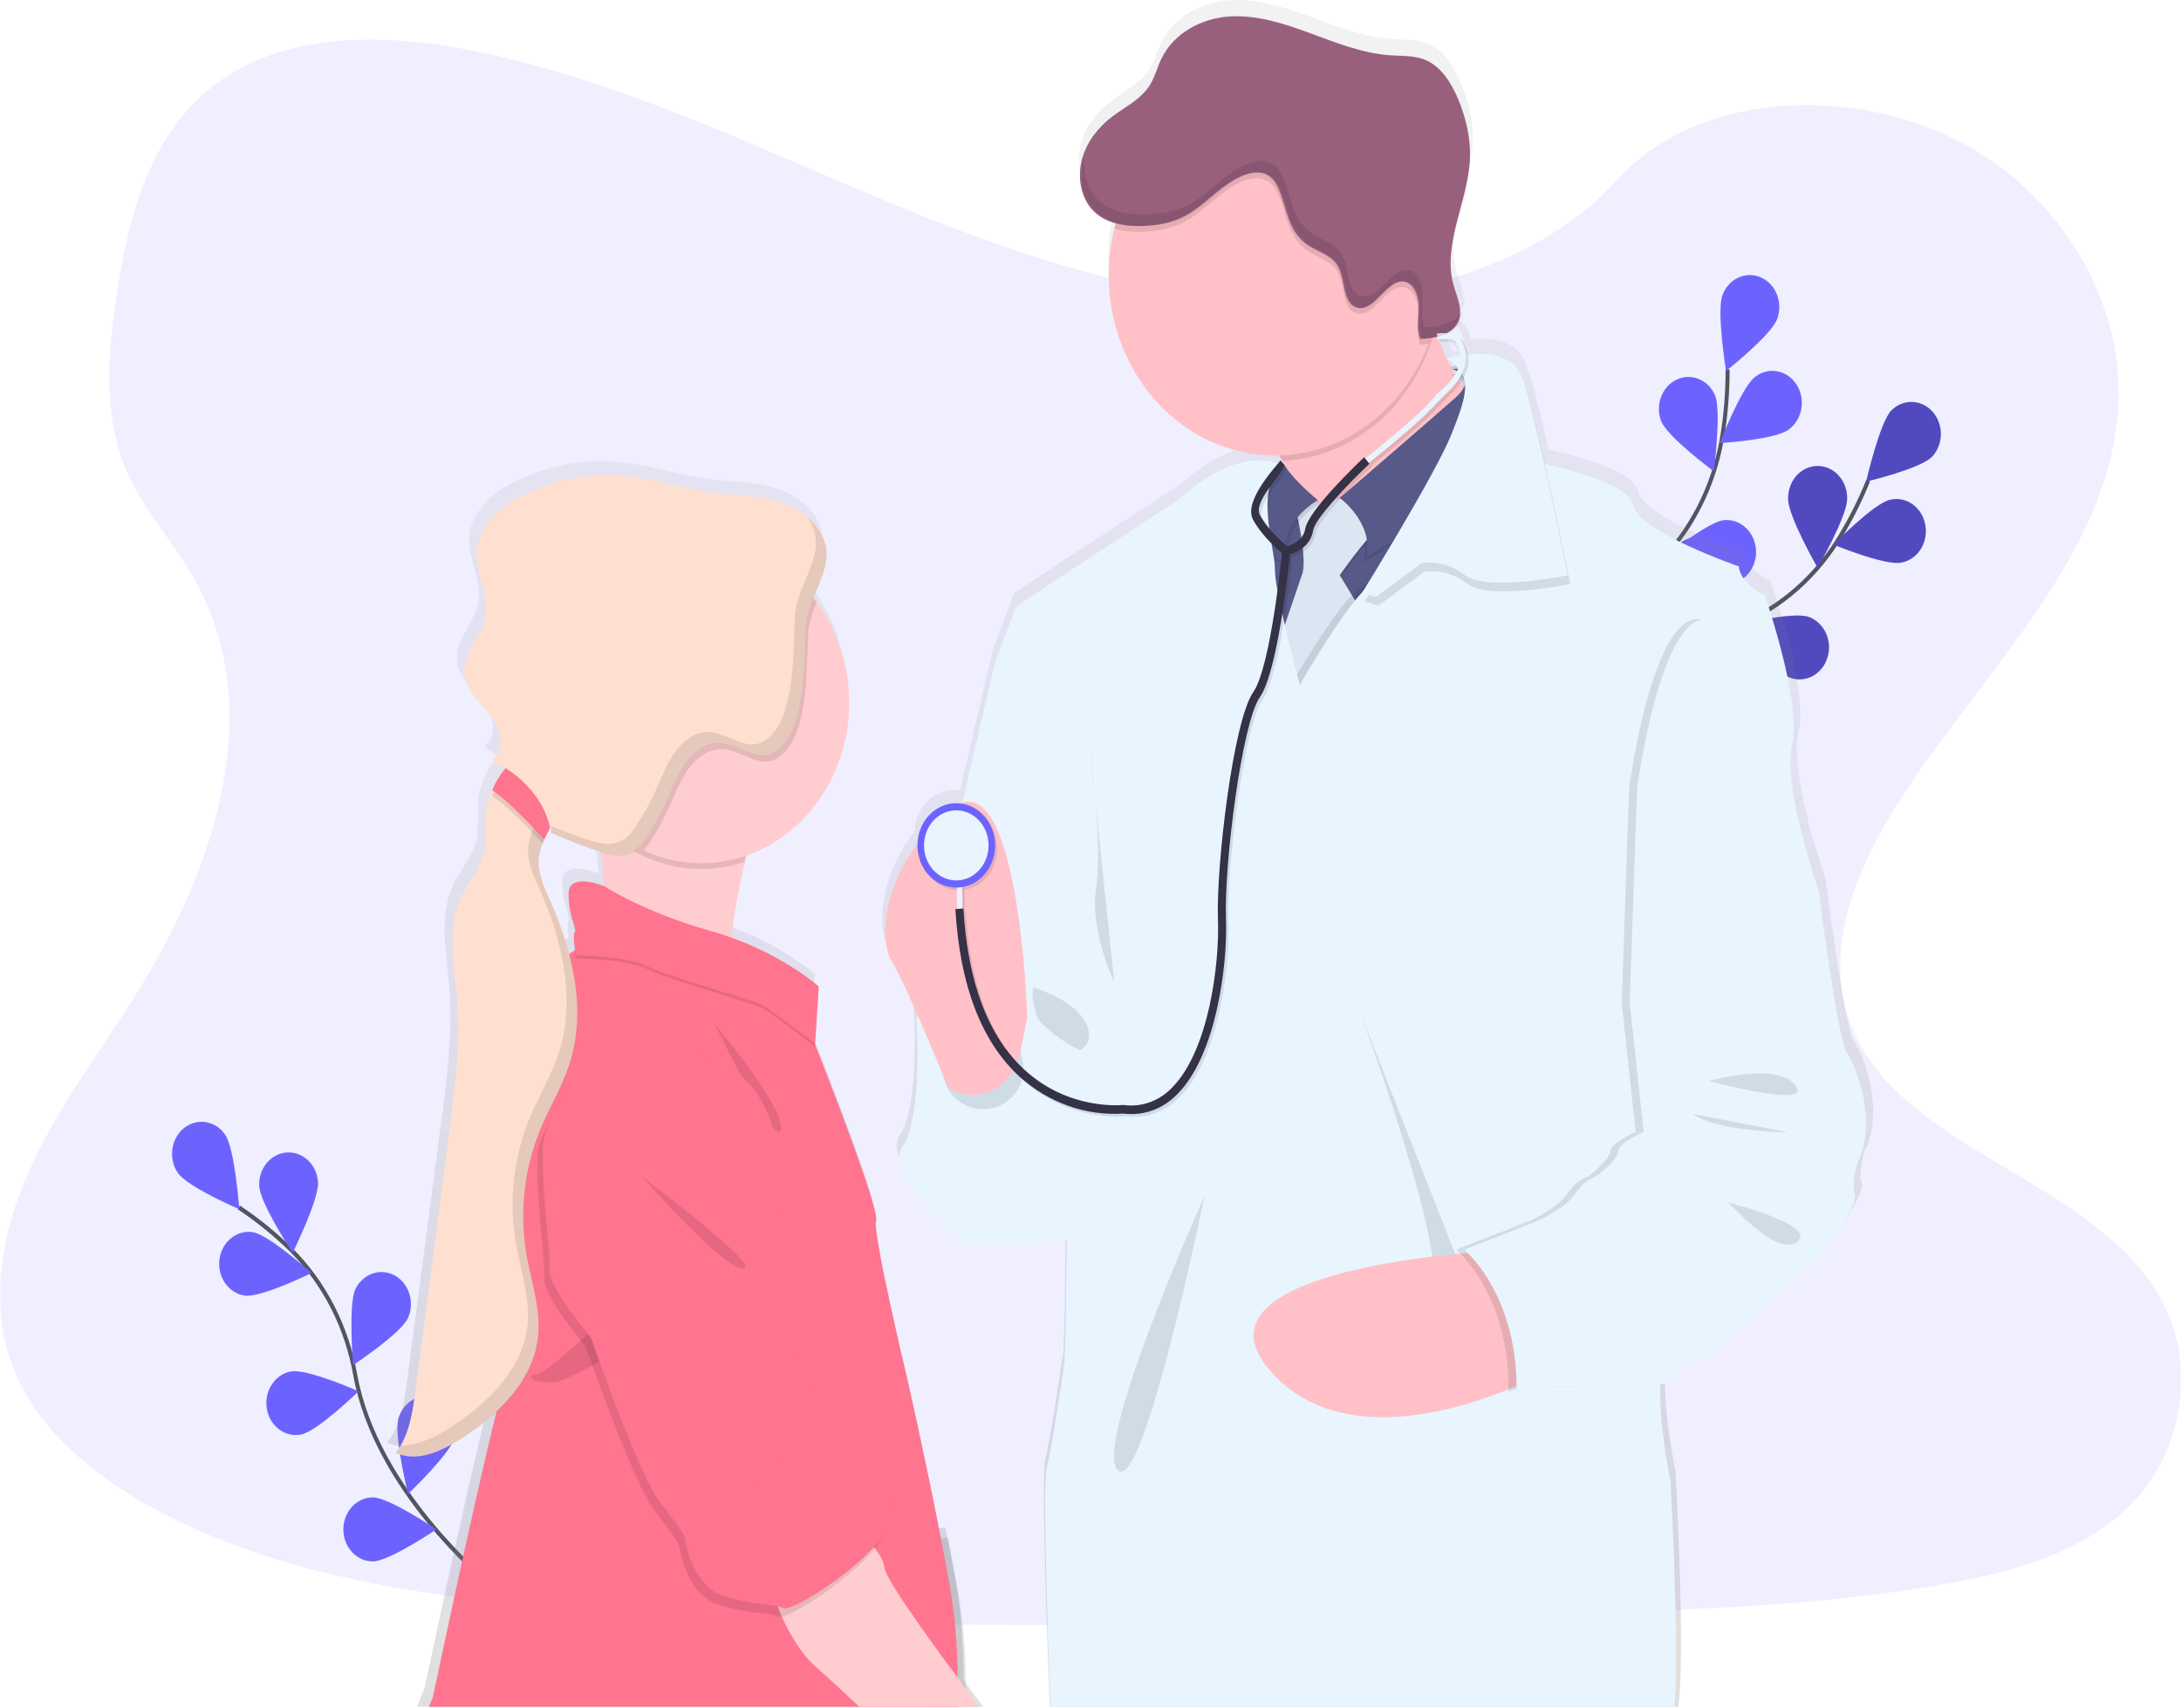 <?xml version="1.0" encoding="UTF-8"?>
<svg xmlns="http://www.w3.org/2000/svg" xmlns:xlink="http://www.w3.org/1999/xlink" width="1000px" height="783px" viewBox="0 0 1000 783" version="1.1">
<defs>
<filter id="alpha" filterUnits="objectBoundingBox" x="0%" y="0%" width="100%" height="100%">
  <feColorMatrix type="matrix" in="SourceGraphic" values="0 0 0 0 1 0 0 0 0 1 0 0 0 0 1 0 0 0 1 0"/>
</filter>
<mask id="mask0">
  <g filter="url(#alpha)">
<rect x="0" y="0" width="1000" height="783" style="fill:rgb(0%,0%,0%);fill-opacity:0.102;stroke:none;"/>
  </g>
</mask>
<clipPath id="clip1">
  <rect x="0" y="0" width="1000" height="783"/>
</clipPath>
<g id="surface5" clip-path="url(#clip1)">
<path style=" stroke:none;fill-rule:nonzero;fill:rgb(42.353%,38.824%,100%);fill-opacity:1;" d="M 581.086 138.031 C 516.969 135.609 455.855 113.129 397.586 88.539 C 339.32 63.949 281.566 36.699 218.949 23.672 C 178.691 15.281 132.652 14.102 100.223 37.539 C 69.004 60.09 58.922 99.02 53.5 135.141 C 49.418 162.32 47.055 190.922 58.203 216.371 C 65.969 234.031 79.742 248.879 89.273 265.801 C 122.422 324.672 98.988 397.27 63.059 454.801 C 46.207 481.801 26.656 507.488 13.656 536.199 C 0.652 564.91 -5.367 597.801 6.012 627.078 C 17.293 656.078 44.16 677.898 73.277 693.23 C 132.414 724.34 202.09 733.238 270.035 738.34 C 420.441 749.512 571.656 744.672 722.457 739.828 C 778.27 738.031 834.328 736.219 889.227 726.828 C 919.715 721.621 951.195 713.359 973.332 693.422 C 1001.426 668.102 1008.398 625.238 989.566 593.488 C 957.984 540.25 870.664 527.02 848.582 469.879 C 836.438 438.43 848.914 403.391 866.574 374.219 C 904.449 311.648 967.945 256.75 971.289 185.219 C 973.59 136.09 943.066 86.898 895.867 63.648 C 846.398 39.262 777.801 42.34 741.309 82.648 C 703.73 124.18 637.688 140.16 581.086 138.031 Z M 581.086 138.031 "/>
</g>
<mask id="mask1">
  <g filter="url(#alpha)">
<rect x="0" y="0" width="1000" height="783" style="fill:rgb(0%,0%,0%);fill-opacity:0.251;stroke:none;"/>
  </g>
</mask>
<clipPath id="clip2">
  <rect x="0" y="0" width="1000" height="783"/>
</clipPath>
<g id="surface8" clip-path="url(#clip2)">
<path style=" stroke:none;fill-rule:nonzero;fill:rgb(0%,0%,0%);fill-opacity:1;" d="M 885.949 209.34 C 880.59 214.98 855.645 220.82 855.645 220.82 C 855.645 220.82 861.77 193.922 867.129 188.27 C 872.508 182.797 880.934 183.02 886.066 188.766 C 891.199 194.512 891.148 203.664 885.949 209.34 Z M 885.949 209.34 "/>
</g>
<mask id="mask2">
  <g filter="url(#alpha)">
<rect x="0" y="0" width="1000" height="783" style="fill:rgb(0%,0%,0%);fill-opacity:0.251;stroke:none;"/>
  </g>
</mask>
<clipPath id="clip3">
  <rect x="0" y="0" width="1000" height="783"/>
</clipPath>
<g id="surface11" clip-path="url(#clip3)">
<path style=" stroke:none;fill-rule:nonzero;fill:rgb(0%,0%,0%);fill-opacity:1;" d="M 871.84 257.969 C 864.477 259.551 840.652 249.73 840.652 249.73 C 840.652 249.73 859.254 230.73 866.574 229.18 C 871.359 228.027 876.344 229.777 879.602 233.754 C 882.859 237.73 883.879 243.309 882.27 248.336 C 880.66 253.363 876.668 257.051 871.84 257.969 Z M 871.84 257.969 "/>
</g>
<mask id="mask3">
  <g filter="url(#alpha)">
<rect x="0" y="0" width="1000" height="783" style="fill:rgb(0%,0%,0%);fill-opacity:0.251;stroke:none;"/>
  </g>
</mask>
<clipPath id="clip4">
  <rect x="0" y="0" width="1000" height="783"/>
</clipPath>
<g id="surface14" clip-path="url(#clip4)">
<path style=" stroke:none;fill-rule:nonzero;fill:rgb(0%,0%,0%);fill-opacity:1;" d="M 820.496 310.648 C 813.445 308 797.414 286.441 797.414 286.441 C 797.414 286.441 822.273 280.262 829.348 282.91 C 833.969 284.574 837.41 288.816 838.352 294.008 C 839.293 299.195 837.59 304.535 833.895 307.984 C 830.199 311.43 825.078 312.449 820.496 310.648 Z M 820.496 310.648 "/>
</g>
<mask id="mask4">
  <g filter="url(#alpha)">
<rect x="0" y="0" width="1000" height="783" style="fill:rgb(0%,0%,0%);fill-opacity:0.251;stroke:none;"/>
  </g>
</mask>
<clipPath id="clip5">
  <rect x="0" y="0" width="1000" height="783"/>
</clipPath>
<g id="surface17" clip-path="url(#clip5)">
<path style=" stroke:none;fill-rule:nonzero;fill:rgb(0%,0%,0%);fill-opacity:1;" d="M 773.316 341.012 C 765.949 339.691 746.832 321.34 746.832 321.34 C 746.832 321.34 770.395 310.68 777.754 312 C 785.129 313.316 790.121 320.875 788.91 328.887 C 787.695 336.895 780.734 342.316 773.359 341 Z M 773.316 341.012 "/>
</g>
<mask id="mask5">
  <g filter="url(#alpha)">
<rect x="0" y="0" width="1000" height="783" style="fill:rgb(0%,0%,0%);fill-opacity:0.251;stroke:none;"/>
  </g>
</mask>
<clipPath id="clip6">
  <rect x="0" y="0" width="1000" height="783"/>
</clipPath>
<g id="surface20" clip-path="url(#clip6)">
<path style=" stroke:none;fill-rule:nonzero;fill:rgb(0%,0%,0%);fill-opacity:1;" d="M 819.852 228.699 C 819.844 236.809 833.387 260.34 833.387 260.34 C 833.387 260.34 846.914 236.84 846.914 228.738 C 847.043 223.406 844.496 218.418 840.262 215.707 C 836.027 213 830.777 213 826.543 215.707 C 822.309 218.418 819.762 223.406 819.891 228.738 Z M 819.852 228.699 "/>
</g>
<mask id="mask6">
  <g filter="url(#alpha)">
<rect x="0" y="0" width="1000" height="783" style="fill:rgb(0%,0%,0%);fill-opacity:0.251;stroke:none;"/>
  </g>
</mask>
<clipPath id="clip7">
  <rect x="0" y="0" width="1000" height="783"/>
</clipPath>
<g id="surface23" clip-path="url(#clip7)">
<path style=" stroke:none;fill-rule:nonzero;fill:rgb(0%,0%,0%);fill-opacity:1;" d="M 765.129 264.961 C 767.355 272.699 786.73 290.75 786.73 290.75 C 786.73 290.75 793.176 263.93 790.93 256.191 C 788.508 248.738 781.086 244.703 774.141 247.066 C 767.199 249.43 763.223 257.34 765.148 264.961 Z M 765.129 264.961 "/>
</g>
<mask id="mask7">
  <g filter="url(#alpha)">
<rect x="0" y="0" width="1000" height="783" style="fill:rgb(0%,0%,0%);fill-opacity:0.251;stroke:none;"/>
  </g>
</mask>
<clipPath id="clip8">
  <rect x="0" y="0" width="1000" height="783"/>
</clipPath>
<g id="surface26" clip-path="url(#clip8)">
<path style=" stroke:none;fill-rule:nonzero;fill:rgb(0%,0%,0%);fill-opacity:1;" d="M 716.445 308.129 C 717.441 316.129 733.719 337.5 733.719 337.5 C 733.719 337.5 744.227 312.25 743.23 304.219 C 742.695 298.922 739.559 294.359 735.035 292.293 C 730.512 290.23 725.312 290.988 721.453 294.277 C 717.594 297.566 715.676 302.867 716.445 308.129 Z M 716.445 308.129 "/>
</g>
<linearGradient id="linear0" gradientUnits="userSpaceOnUse" x1="786.97" y1="154.07" x2="786.97" y2="135.69" gradientTransform="matrix(0.921,0,0,1,-52.431,-58.66)">
<stop offset="0" style="stop-color:rgb(50.196%,50.196%,50.196%);stop-opacity:0.251;"/>
<stop offset="0.54" style="stop-color:rgb(50.196%,50.196%,50.196%);stop-opacity:0.122;"/>
<stop offset="1" style="stop-color:rgb(50.196%,50.196%,50.196%);stop-opacity:0.102;"/>
</linearGradient>
<linearGradient id="linear1" gradientUnits="userSpaceOnUse" x1="619.77" y1="841.34" x2="619.77" y2="58.66" gradientTransform="matrix(0.921,0,0,1,-52.431,-58.66)">
<stop offset="0" style="stop-color:rgb(50.196%,50.196%,50.196%);stop-opacity:0.251;"/>
<stop offset="0.54" style="stop-color:rgb(50.196%,50.196%,50.196%);stop-opacity:0.122;"/>
<stop offset="1" style="stop-color:rgb(50.196%,50.196%,50.196%);stop-opacity:0.102;"/>
</linearGradient>
<mask id="mask8">
  <g filter="url(#alpha)">
<rect x="0" y="0" width="1000" height="783" style="fill:rgb(0%,0%,0%);fill-opacity:0.102;stroke:none;"/>
  </g>
</mask>
<clipPath id="clip9">
  <rect x="0" y="0" width="1000" height="783"/>
</clipPath>
<g id="surface29" clip-path="url(#clip9)">
<path style=" stroke:none;fill-rule:nonzero;fill:rgb(0%,0%,0%);fill-opacity:1;" d="M 657.844 151.34 C 648.887 185.555 620.805 209.73 588.086 211.391 C 583.418 204.07 577.211 196.879 569.477 193.129 C 549.926 183.609 652.164 133.641 652.164 133.641 C 653.773 139.645 655.672 145.551 657.844 151.34 Z M 657.844 151.34 "/>
</g>
<mask id="mask9">
  <g filter="url(#alpha)">
<rect x="0" y="0" width="1000" height="783" style="fill:rgb(0%,0%,0%);fill-opacity:0.102;stroke:none;"/>
  </g>
</mask>
<clipPath id="clip10">
  <rect x="0" y="0" width="1000" height="783"/>
</clipPath>
<g id="surface32" clip-path="url(#clip10)">
<path style=" stroke:none;fill-rule:nonzero;fill:rgb(0%,0%,0%);fill-opacity:1;" d="M 664.559 171.828 C 664.559 171.828 677.516 174.828 665.91 185.16 C 654.309 195.488 614.281 228.34 614.281 228.34 C 614.281 228.34 628.344 241.941 625.434 257.871 L 672.016 229.672 L 680.305 184.551 C 680.305 184.551 681.234 170.988 664.559 171.828 Z M 664.559 171.828 "/>
</g>
<mask id="mask10">
  <g filter="url(#alpha)">
<rect x="0" y="0" width="1000" height="783" style="fill:rgb(0%,0%,0%);fill-opacity:0.102;stroke:none;"/>
  </g>
</mask>
<clipPath id="clip11">
  <rect x="0" y="0" width="1000" height="783"/>
</clipPath>
<g id="surface35" clip-path="url(#clip11)">
<path style=" stroke:none;fill-rule:nonzero;fill:rgb(0%,0%,0%);fill-opacity:1;" d="M 623.445 228.34 L 593.812 233.648 C 593.812 233.648 599.926 258.199 596.871 265.172 C 596.777 265.387 596.699 265.609 596.641 265.84 L 584.547 301.328 L 593.609 329.199 L 624.973 282.75 L 614.281 265.172 C 614.281 265.172 625.582 248.91 632.301 243.27 C 639.023 237.629 623.445 228.34 623.445 228.34 Z M 623.445 228.34 "/>
</g>
<mask id="mask11">
  <g filter="url(#alpha)">
<rect x="0" y="0" width="1000" height="783" style="fill:rgb(0%,0%,0%);fill-opacity:0.102;stroke:none;"/>
  </g>
</mask>
<clipPath id="clip12">
  <rect x="0" y="0" width="1000" height="783"/>
</clipPath>
<g id="surface38" clip-path="url(#clip12)">
<path style=" stroke:none;fill-rule:nonzero;fill:rgb(0%,0%,0%);fill-opacity:1;" d="M 590.121 214.52 C 590.121 214.52 592.945 220.262 605.422 230.609 C 605.422 230.609 584.648 242.609 592.598 259.48 L 560.82 250.48 L 555.93 233.891 Z M 590.121 214.52 "/>
</g>
<mask id="mask12">
  <g filter="url(#alpha)">
<rect x="0" y="0" width="1000" height="783" style="fill:rgb(0%,0%,0%);fill-opacity:0.102;stroke:none;"/>
  </g>
</mask>
<clipPath id="clip13">
  <rect x="0" y="0" width="1000" height="783"/>
</clipPath>
<g id="surface41" clip-path="url(#clip13)">
<path style=" stroke:none;fill-rule:nonzero;fill:rgb(0%,0%,0%);fill-opacity:1;" d="M 671.711 242 L 650.938 294.641 L 632.652 329.578 L 573.961 329.578 L 556.852 281.809 L 563.773 232.27 L 576.234 232.27 C 576.031 243.828 579.918 257.41 579.668 262.461 C 579.246 270.762 591.066 315.539 591.066 315.539 C 591.066 315.539 615.809 272.078 625.582 268.211 C 631.723 265.781 644.734 245.559 653.562 230.84 Z M 671.711 242 "/>
</g>
<mask id="mask13">
  <g filter="url(#alpha)">
<rect x="0" y="0" width="1000" height="783" style="fill:rgb(0%,0%,0%);fill-opacity:0.102;stroke:none;"/>
  </g>
</mask>
<clipPath id="clip14">
  <rect x="0" y="0" width="1000" height="783"/>
</clipPath>
<g id="surface44" clip-path="url(#clip14)">
<path style=" stroke:none;fill-rule:nonzero;fill:rgb(0%,0%,0%);fill-opacity:1;" d="M 664.547 168.34 C 664.547 168.34 692.789 159.641 699.207 177.551 C 705.625 195.461 719.98 267.789 719.98 267.789 C 719.98 267.789 682.707 275.422 672.938 267.789 C 667.207 263.262 660.113 261.246 653.074 262.148 L 632 277.738 L 625.773 275.738 C 625.773 275.738 659.492 221.301 666.824 202.801 C 674.152 184.301 676.629 176.031 664.547 168.34 Z M 664.547 168.34 "/>
</g>
<mask id="mask14">
  <g filter="url(#alpha)">
<rect x="0" y="0" width="1000" height="783" style="fill:rgb(0%,0%,0%);fill-opacity:0.102;stroke:none;"/>
  </g>
</mask>
<clipPath id="clip15">
  <rect x="0" y="0" width="1000" height="783"/>
</clipPath>
<g id="surface47" clip-path="url(#clip15)">
<path style=" stroke:none;fill-rule:nonzero;fill:rgb(0%,0%,0%);fill-opacity:1;" d="M 473.758 452.891 C 473.758 452.891 494.836 458.531 498.812 471.469 C 502.789 484.41 483.23 484.738 483.23 484.738 C 483.23 484.738 471.316 461.852 473.758 452.891 Z M 473.758 452.891 "/>
</g>
<mask id="mask15">
  <g filter="url(#alpha)">
<rect x="0" y="0" width="1000" height="783" style="fill:rgb(0%,0%,0%);fill-opacity:0.102;stroke:none;"/>
  </g>
</mask>
<clipPath id="clip16">
  <rect x="0" y="0" width="1000" height="783"/>
</clipPath>
<g id="surface50" clip-path="url(#clip16)">
<path style=" stroke:none;fill-rule:nonzero;fill:rgb(0%,0%,0%);fill-opacity:1;" d="M 552.266 548.43 C 552.266 548.43 500.645 663.219 512.559 674.172 C 524.477 685.121 552.266 548.43 552.266 548.43 Z M 552.266 548.43 "/>
</g>
<mask id="mask16">
  <g filter="url(#alpha)">
<rect x="0" y="0" width="1000" height="783" style="fill:rgb(0%,0%,0%);fill-opacity:0.102;stroke:none;"/>
  </g>
</mask>
<clipPath id="clip17">
  <rect x="0" y="0" width="1000" height="783"/>
</clipPath>
<g id="surface53" clip-path="url(#clip17)">
<path style=" stroke:none;fill-rule:nonzero;fill:rgb(0%,0%,0%);fill-opacity:1;" d="M 623.445 463.84 C 623.445 463.84 664.688 575.34 656.438 592.559 C 648.188 609.781 674.152 592.559 674.152 592.559 Z M 623.445 463.84 "/>
</g>
<mask id="mask17">
  <g filter="url(#alpha)">
<rect x="0" y="0" width="1000" height="783" style="fill:rgb(0%,0%,0%);fill-opacity:0.102;stroke:none;"/>
  </g>
</mask>
<clipPath id="clip18">
  <rect x="0" y="0" width="1000" height="783"/>
</clipPath>
<g id="surface56" clip-path="url(#clip18)">
<path style=" stroke:none;fill-rule:nonzero;fill:rgb(0%,0%,0%);fill-opacity:1;" d="M 660.719 126.109 C 660.73 136.961 658.77 147.707 654.945 157.73 C 653.664 157.891 652.387 157.988 651.152 158.051 C 649.309 153.66 650.293 148.59 650.332 143.762 C 650.367 138.93 648.73 133.25 644.449 131.949 C 635.91 129.34 630.02 146.672 621.602 143.539 C 615.156 141.16 616.84 130.539 613.129 124.41 C 610.195 119.559 604.309 118.191 599.734 115.148 C 590 108.66 590.293 98.281 585.773 88.461 C 581.039 78.172 571.039 81.211 562.355 87.281 C 555.766 91.898 550.074 98.09 543.02 101.77 C 536.914 104.969 530.055 106.129 523.289 106.301 C 519.121 106.477 514.953 105.996 510.91 104.879 C 520.742 64.738 556.461 38.738 594.387 44.113 C 632.316 49.488 660.691 84.57 660.711 126.109 Z M 660.719 126.109 "/>
</g>
<mask id="mask18">
  <g filter="url(#alpha)">
<rect x="0" y="0" width="1000" height="783" style="fill:rgb(0%,0%,0%);fill-opacity:0.102;stroke:none;"/>
  </g>
</mask>
<clipPath id="clip19">
  <rect x="0" y="0" width="1000" height="783"/>
</clipPath>
<g id="surface59" clip-path="url(#clip19)">
<path style=" stroke:none;fill-rule:nonzero;fill:rgb(0%,0%,0%);fill-opacity:1;" d="M 469.281 490.211 C 469.281 480.043 460.984 471.801 450.746 471.801 C 440.508 471.801 432.211 480.043 432.211 490.211 C 432.211 500.379 440.508 508.621 450.746 508.621 C 460.984 508.621 469.281 500.379 469.281 490.211 Z M 469.281 490.211 "/>
</g>
<mask id="mask19">
  <g filter="url(#alpha)">
<rect x="0" y="0" width="1000" height="783" style="fill:rgb(0%,0%,0%);fill-opacity:0.102;stroke:none;"/>
  </g>
</mask>
<clipPath id="clip20">
  <rect x="0" y="0" width="1000" height="783"/>
</clipPath>
<g id="surface62" clip-path="url(#clip20)">
<path style=" stroke:none;fill-rule:nonzero;fill:rgb(0%,0%,0%);fill-opacity:1;" d="M 671.023 157.262 C 670.871 156.723 670.586 156.246 670.195 155.879 C 668.609 154.309 665.203 153.762 660.066 154.238 L 660.277 156.879 C 667.129 156.238 668.48 157.719 668.656 157.969 L 668.656 158.219 L 668.867 158.551 C 670.594 161.07 671.262 164.266 670.711 167.352 C 669.207 175.5 659.992 181.988 659.898 182.059 L 659.676 182.199 L 659.539 182.43 C 655.562 188.84 633.066 206.93 627.184 211.609 L 626.668 210.969 C 624.031 213.449 600.883 235.461 599.633 243.891 C 598.82 249.18 593.332 251.23 591.344 251.801 C 589.246 250.07 582.43 244.18 578.887 237.578 C 575.562 231.371 588.941 219.25 590.121 214.52 L 588.277 212.469 C 588.086 213.23 570.902 230.672 575.68 239.578 C 579.512 246.73 586.512 252.852 588.961 254.871 C 588.176 262.59 583.305 307.922 575.82 318.66 C 566.52 332.012 558.703 399.289 559.566 422.781 C 560.332 443.648 555.312 483.07 538.555 500 C 532.676 506.199 524.516 509.145 516.391 508 L 515.984 508 C 515.746 508 491.438 510.699 471.012 492 C 454.301 476.73 444.836 451.809 442.863 417.91 L 442.457 417.91 L 442.293 408.039 C 451.711 406.445 458.281 397.047 457.164 386.766 C 456.047 376.484 447.645 369.004 438.145 369.832 C 428.641 370.66 421.445 379.496 421.852 389.84 C 422.254 400.18 430.117 408.324 439.648 408.27 L 439.852 408.27 L 440.02 418.078 L 439.207 418.141 C 441.234 453.141 451.18 479.031 468.676 495.02 C 481.973 506.988 498.957 513.023 516.195 511.91 C 517.422 512.055 518.648 512.129 519.879 512.129 C 527.781 512.176 535.387 508.852 541.059 502.879 C 558.711 485.031 564.078 444.16 563.242 422.578 C 562.32 397.691 570.523 332.828 578.758 321.02 C 586.824 309.43 591.711 264.27 592.57 255.52 C 595.488 254.629 602.09 251.82 603.215 244.52 C 604.023 239.238 619.484 222.969 628.996 213.961 L 628.711 213.602 C 633.832 209.539 649.75 196.738 657.645 188.52 C 660.094 185.969 662.523 183.422 665.066 180.988 C 668.121 178.051 672.008 173.379 673.031 167.859 C 673.734 164.176 673.008 160.344 671.023 157.262 Z M 671.023 157.262 "/>
</g>
<mask id="mask20">
  <g filter="url(#alpha)">
<rect x="0" y="0" width="1000" height="783" style="fill:rgb(0%,0%,0%);fill-opacity:0.102;stroke:none;"/>
  </g>
</mask>
<clipPath id="clip21">
  <rect x="0" y="0" width="1000" height="783"/>
</clipPath>
<g id="surface65" clip-path="url(#clip21)">
<path style=" stroke:none;fill-rule:nonzero;fill:rgb(0%,0%,0%);fill-opacity:1;" d="M 668.562 102.469 C 670.074 96.41 671.898 90.309 673.168 84.172 C 671.648 90.34 669.816 96.41 668.562 102.469 Z M 668.562 102.469 "/>
<path style=" stroke:none;fill-rule:nonzero;fill:rgb(0%,0%,0%);fill-opacity:1;" d="M 653.16 150.09 C 651.316 145.699 652.301 140.621 652.34 135.801 C 652.375 130.98 650.738 125.34 646.465 123.988 C 637.918 121.398 632.027 138.711 623.629 135.578 C 617.184 133.191 618.887 122.578 615.164 116.449 C 612.227 111.59 606.344 110.23 601.777 107.191 C 592.035 100.699 592.328 90.32 587.816 80.5 C 583.074 70.199 573.086 73.238 564.391 79.32 C 557.789 83.941 552.109 90.129 545.055 93.82 C 538.949 97.012 532.09 98.172 525.324 98.34 C 517.082 98.551 508.113 96.961 502.449 90.461 C 498.086 85.461 496.512 78.129 497.414 71.262 C 497.258 71.73 497.117 72.199 496.98 72.672 C 494.77 80.539 496.059 89.789 501.227 95.77 C 506.887 102.27 515.855 103.852 524.098 103.648 C 530.875 103.48 537.727 102.32 543.84 99.129 C 550.91 95.43 556.594 89.25 563.176 84.629 C 571.871 78.551 581.871 75.512 586.602 85.809 C 591.113 95.629 590.828 106.012 600.562 112.5 C 605.164 115.5 611.012 116.898 613.961 121.762 C 617.645 127.91 616.012 138.5 622.422 140.891 C 630.809 144.012 636.703 126.711 645.25 129.301 C 649.52 130.602 651.168 136.301 651.125 141.109 C 651.078 145.922 650.121 151.012 651.941 155.398 C 659.023 155.051 667.781 153.398 669.836 146 C 670.117 144.938 670.246 143.836 670.223 142.73 C 667.227 148.34 659.531 149.781 653.16 150.09 Z M 653.16 150.09 "/>
</g>
<mask id="mask21">
  <g filter="url(#alpha)">
<rect x="0" y="0" width="1000" height="783" style="fill:rgb(0%,0%,0%);fill-opacity:0.102;stroke:none;"/>
  </g>
</mask>
<clipPath id="clip22">
  <rect x="0" y="0" width="1000" height="783"/>
</clipPath>
<g id="surface68" clip-path="url(#clip22)">
<path style=" stroke:none;fill-rule:nonzero;fill:rgb(0%,0%,0%);fill-opacity:1;" d="M 819.578 396.488 L 830.266 408.77 C 830.266 408.77 838.82 476.441 843.094 482.77 C 847.367 489.102 857.457 514.281 847.984 533.191 C 847.984 533.191 844.926 543.48 846.758 547.789 C 848.59 552.102 833.02 573.672 833.02 573.672 C 833.02 573.672 812.551 593.57 808.27 596.559 C 803.988 599.551 781.391 623.43 773.758 623.762 C 766.125 624.09 763.629 634.379 763.629 634.379 L 720.551 636.039 C 720.551 636.039 696.758 634.691 691.582 638.34 C 691.582 638.34 694.348 598.859 667.762 572.98 L 701.668 559.711 C 701.668 559.711 714.504 553.711 718.473 547.441 C 720.969 543.598 724.512 540.695 728.602 539.148 C 728.602 539.148 738.066 531.852 738.371 527.871 C 738.676 523.891 749.945 519.012 749.945 519.012 L 743.562 459.859 L 746.926 361.66 C 746.926 361.66 757.613 279.379 780.223 284.031 C 802.828 288.68 819.578 396.488 819.578 396.488 Z M 819.578 396.488 "/>
</g>
<mask id="mask22">
  <g filter="url(#alpha)">
<rect x="0" y="0" width="1000" height="783" style="fill:rgb(0%,0%,0%);fill-opacity:0.102;stroke:none;"/>
  </g>
</mask>
<clipPath id="clip23">
  <rect x="0" y="0" width="1000" height="783"/>
</clipPath>
<g id="surface71" clip-path="url(#clip23)">
<path style=" stroke:none;fill-rule:nonzero;fill:rgb(0%,0%,0%);fill-opacity:1;" d="M 783.516 495.691 C 783.516 495.691 814.98 486.691 823.23 497.691 C 831.484 508.691 783.516 495.691 783.516 495.691 Z M 783.516 495.691 "/>
</g>
<mask id="mask23">
  <g filter="url(#alpha)">
<rect x="0" y="0" width="1000" height="783" style="fill:rgb(0%,0%,0%);fill-opacity:0.102;stroke:none;"/>
  </g>
</mask>
<clipPath id="clip24">
  <rect x="0" y="0" width="1000" height="783"/>
</clipPath>
<g id="surface74" clip-path="url(#clip24)">
<path style=" stroke:none;fill-rule:nonzero;fill:rgb(0%,0%,0%);fill-opacity:1;" d="M 776.188 510.781 C 786.879 518.91 819.871 519.238 819.871 519.238 Z M 776.188 510.781 "/>
</g>
<mask id="mask24">
  <g filter="url(#alpha)">
<rect x="0" y="0" width="1000" height="783" style="fill:rgb(0%,0%,0%);fill-opacity:0.102;stroke:none;"/>
  </g>
</mask>
<clipPath id="clip25">
  <rect x="0" y="0" width="1000" height="783"/>
</clipPath>
<g id="surface77" clip-path="url(#clip25)">
<path style=" stroke:none;fill-rule:nonzero;fill:rgb(0%,0%,0%);fill-opacity:1;" d="M 792.375 551.422 C 793.297 551.75 815.055 576.969 824.191 569.34 C 833.324 561.711 792.375 551.422 792.375 551.422 Z M 792.375 551.422 "/>
</g>
<mask id="mask25">
  <g filter="url(#alpha)">
<rect x="0" y="0" width="1000" height="783" style="fill:rgb(0%,0%,0%);fill-opacity:0.102;stroke:none;"/>
  </g>
</mask>
<clipPath id="clip26">
  <rect x="0" y="0" width="1000" height="783"/>
</clipPath>
<g id="surface80" clip-path="url(#clip26)">
<path style=" stroke:none;fill-rule:nonzero;fill:rgb(0%,0%,0%);fill-opacity:1;" d="M 499.336 339.762 C 499.336 339.762 505.727 387.539 502.578 407 C 499.43 426.461 510.922 450.57 510.922 450.57 Z M 499.336 339.762 "/>
</g>
<mask id="mask26">
  <g filter="url(#alpha)">
<rect x="0" y="0" width="1000" height="783" style="fill:rgb(0%,0%,0%);fill-opacity:0.102;stroke:none;"/>
  </g>
</mask>
<clipPath id="clip27">
  <rect x="0" y="0" width="1000" height="783"/>
</clipPath>
<g id="surface83" clip-path="url(#clip27)">
<path style=" stroke:none;fill-rule:nonzero;fill:rgb(0%,0%,0%);fill-opacity:1;" d="M 357.863 357.859 C 350.496 364.141 345.121 378.969 341.227 395.281 C 317.414 403.133 291.559 396.16 273.895 377.129 C 272.098 363.66 270.496 353.211 270.496 353.211 C 270.496 353.211 378.031 340.609 357.863 357.859 Z M 357.863 357.859 "/>
</g>
<mask id="mask27">
  <g filter="url(#alpha)">
<rect x="0" y="0" width="1000" height="783" style="fill:rgb(0%,0%,0%);fill-opacity:0.102;stroke:none;"/>
  </g>
</mask>
<clipPath id="clip28">
  <rect x="0" y="0" width="1000" height="783"/>
</clipPath>
<g id="surface86" clip-path="url(#clip28)">
<path style=" stroke:none;fill-rule:nonzero;fill:rgb(0%,0%,0%);fill-opacity:1;" d="M 442.871 782.68 L 423.535 782.68 L 421.906 745.59 L 420.203 707.199 C 420.203 707.199 424.594 706.488 431.594 705.43 L 434.418 705.02 L 434.648 705.02 C 436.18 712.809 437.688 720.809 439.145 728.801 C 441.566 742.984 442.824 757.375 442.91 771.801 C 442.91 772.801 442.91 773.801 442.91 774.738 C 442.965 777.41 442.91 780.078 442.871 782.68 Z M 442.871 782.68 "/>
</g>
<mask id="mask28">
  <g filter="url(#alpha)">
<rect x="0" y="0" width="1000" height="783" style="fill:rgb(0%,0%,0%);fill-opacity:0.102;stroke:none;"/>
  </g>
</mask>
<clipPath id="clip29">
  <rect x="0" y="0" width="1000" height="783"/>
</clipPath>
<g id="surface89" clip-path="url(#clip29)">
<path style=" stroke:none;fill-rule:nonzero;fill:rgb(0%,0%,0%);fill-opacity:1;" d="M 277.219 407.762 C 277.219 407.762 260.488 400.762 260.691 411.379 C 260.895 422 264.77 427.078 263.547 428.629 C 262.32 430.18 264.152 439.469 264.152 439.469 C 264.152 439.469 286.758 439.469 297.145 444.551 C 307.531 449.629 345.82 459.809 350.711 462.91 C 355.598 466.012 373.73 479.91 373.73 479.91 L 375.359 453.59 C 375.359 453.59 356.621 436.781 325.875 428.16 C 295.129 419.539 277.219 407.762 277.219 407.762 Z M 277.219 407.762 "/>
</g>
<mask id="mask29">
  <g filter="url(#alpha)">
<rect x="0" y="0" width="1000" height="783" style="fill:rgb(0%,0%,0%);fill-opacity:0.102;stroke:none;"/>
  </g>
</mask>
<clipPath id="clip30">
  <rect x="0" y="0" width="1000" height="783"/>
</clipPath>
<g id="surface92" clip-path="url(#clip30)">
<path style=" stroke:none;fill-rule:nonzero;fill:rgb(0%,0%,0%);fill-opacity:1;" d="M 327.727 469.77 C 327.727 469.77 359.695 507.359 358.066 517.77 C 356.438 528.18 327.727 469.77 327.727 469.77 Z M 327.727 469.77 "/>
</g>
<mask id="mask30">
  <g filter="url(#alpha)">
<rect x="0" y="0" width="1000" height="783" style="fill:rgb(0%,0%,0%);fill-opacity:0.102;stroke:none;"/>
  </g>
</mask>
<clipPath id="clip31">
  <rect x="0" y="0" width="1000" height="783"/>
</clipPath>
<g id="surface95" clip-path="url(#clip31)">
<path style=" stroke:none;fill-rule:nonzero;fill:rgb(0%,0%,0%);fill-opacity:1;" d="M 275.793 605.559 C 275.793 605.559 252.355 629.012 245.453 630.34 C 238.547 631.672 250.746 636.09 258.684 632.559 C 266.621 629.031 283.547 619.738 283.547 619.738 Z M 275.793 605.559 "/>
</g>
<mask id="mask31">
  <g filter="url(#alpha)">
<rect x="0" y="0" width="1000" height="783" style="fill:rgb(0%,0%,0%);fill-opacity:0.102;stroke:none;"/>
  </g>
</mask>
<clipPath id="clip32">
  <rect x="0" y="0" width="1000" height="783"/>
</clipPath>
<g id="surface98" clip-path="url(#clip32)">
<path style=" stroke:none;fill-rule:nonzero;fill:rgb(0%,0%,0%);fill-opacity:1;" d="M 374.465 276.039 C 372.523 280.801 370.781 285.738 370.523 291.039 C 369.797 306.34 370.977 340.551 355.379 348.23 C 347.652 352.012 339.383 343.711 330.91 343.512 C 324.816 343.371 319.227 347.57 315.508 352.82 C 311.785 358.07 309.477 364.301 306.777 370.238 C 304.32 375.633 301.492 380.812 298.316 385.738 C 297.363 387.246 296.32 388.68 295.184 390.031 C 269.125 378.09 252.629 349.844 253.781 319.152 C 254.938 288.465 273.508 261.777 300.375 252.188 C 327.246 242.598 356.773 252.121 374.465 276.078 Z M 374.465 276.039 "/>
</g>
<mask id="mask32">
  <g filter="url(#alpha)">
<rect x="0" y="0" width="1000" height="783" style="fill:rgb(0%,0%,0%);fill-opacity:0.102;stroke:none;"/>
  </g>
</mask>
<clipPath id="clip33">
  <rect x="0" y="0" width="1000" height="783"/>
</clipPath>
<g id="surface101" clip-path="url(#clip33)">
<path style=" stroke:none;fill-rule:nonzero;fill:rgb(0%,0%,0%);fill-opacity:1;" d="M 356.852 741.34 C 352.156 739.129 343.609 740.449 328.941 735.602 C 314.273 730.75 311.445 708.828 311.445 708.828 L 311.445 708.762 C 311.27 708.262 309.906 705 300.68 693.578 C 290.488 680.969 268.453 617.281 268.453 617.281 C 268.453 617.281 248.914 594.488 249.531 586.09 C 250.148 577.691 246.059 555.34 246.465 530.34 C 246.871 505.34 290.453 488.762 290.453 488.762 C 374.363 472.609 354.605 577.672 352.367 585.629 C 350.129 593.59 361.742 615.09 361.742 615.09 C 360.102 624.449 368.461 638.941 368.461 638.941 C 368.461 638.941 370.488 651.762 370.902 656.629 C 370.926 656.855 370.973 657.078 371.039 657.289 C 372.387 661.879 383.344 666.039 387.801 668.57 C 392.484 671.23 407.559 694.449 407.559 694.449 C 410.809 711.5 361.527 743.578 356.852 741.34 Z M 356.852 741.34 "/>
</g>
<mask id="mask33">
  <g filter="url(#alpha)">
<rect x="0" y="0" width="1000" height="783" style="fill:rgb(0%,0%,0%);fill-opacity:0.102;stroke:none;"/>
  </g>
</mask>
<clipPath id="clip34">
  <rect x="0" y="0" width="1000" height="783"/>
</clipPath>
<g id="surface104" clip-path="url(#clip34)">
<path style=" stroke:none;fill-rule:nonzero;fill:rgb(0%,0%,0%);fill-opacity:1;" d="M 294.531 539.66 C 294.531 539.66 331.188 581.66 340.754 581.66 C 350.324 581.66 294.531 539.66 294.531 539.66 Z M 294.531 539.66 "/>
</g>
<mask id="mask34">
  <g filter="url(#alpha)">
<rect x="0" y="0" width="1000" height="783" style="fill:rgb(0%,0%,0%);fill-opacity:0.102;stroke:none;"/>
  </g>
</mask>
<clipPath id="clip35">
  <rect x="0" y="0" width="1000" height="783"/>
</clipPath>
<g id="surface107" clip-path="url(#clip35)">
<path style=" stroke:none;fill-rule:nonzero;fill:rgb(0%,0%,0%);fill-opacity:1;" d="M 225.652 348.191 C 225.699 348.27 225.766 348.34 225.82 348.422 C 226.098 348.039 226.383 347.66 226.676 347.301 C 226.363 347.633 226.02 347.93 225.652 348.191 Z M 225.652 348.191 "/>
<path style=" stroke:none;fill-rule:nonzero;fill:rgb(0%,0%,0%);fill-opacity:1;" d="M 247.016 394.031 C 247.402 388.48 250.137 383.59 252.699 378.711 C 251.023 378.012 249.348 377.301 247.688 376.559 C 247.848 375.438 247.926 374.305 247.93 373.172 C 245.34 378.172 242.523 383.09 242.129 388.719 C 241.656 395.398 244.688 401.719 247.375 407.719 C 257.727 430.922 264.105 458.059 256.324 482.422 C 252.945 493 247.117 502.422 242.855 512.648 C 235.406 530.766 233.215 550.918 236.574 570.422 C 238.684 582.551 242.957 594.539 241.906 606.828 C 240.066 627.98 223.277 643.719 206.445 654.531 C 199.566 658.949 191.527 663 183.84 662.711 C 183.129 663.953 182.336 665.141 181.465 666.262 C 191.125 670.891 202.238 665.68 211.324 659.84 C 228.168 649.039 244.992 633.34 246.832 612.148 C 247.883 599.859 243.609 587.871 241.492 575.738 C 238.129 556.238 240.312 536.09 247.754 517.969 C 251.988 507.75 257.883 498.32 261.227 487.738 C 269.004 463.379 262.613 436.238 252.273 413.039 C 249.594 407 246.547 400.711 247.016 394.031 Z M 247.016 394.031 "/>
<path style=" stroke:none;fill-rule:nonzero;fill:rgb(0%,0%,0%);fill-opacity:1;" d="M 373.074 239.98 C 372.168 238.973 371.195 238.035 370.164 237.18 C 381.324 252.898 365.211 266.262 364.41 283.18 C 363.691 298.48 364.871 332.699 349.262 340.359 C 341.547 344.148 333.27 335.852 324.805 335.648 C 318.703 335.512 313.121 339.719 309.391 344.961 C 305.664 350.199 303.371 356.441 300.672 362.379 C 298.211 367.77 295.379 372.953 292.199 377.879 C 290.359 380.809 288.203 383.73 285.277 385.379 C 280.211 388.25 274.051 386.641 268.59 384.781 C 263.281 382.965 258.02 380.965 252.809 378.781 C 252.797 379.82 252.719 380.859 252.57 381.891 C 259.438 384.93 266.41 387.656 273.48 390.07 C 278.934 391.93 285.094 393.539 290.164 390.672 C 293.086 389.02 295.203 386.09 297.09 383.16 C 300.27 378.238 303.102 373.059 305.551 367.672 C 308.258 361.73 310.543 355.48 314.281 350.238 C 318.02 345 323.59 340.801 329.688 340.941 C 338.16 341.141 346.438 349.441 354.152 345.648 C 369.762 337.988 368.574 303.77 369.301 288.469 C 370.148 270.68 387.973 256.82 373.074 239.98 Z M 373.074 239.98 "/>
</g>
<mask id="mask35">
  <g filter="url(#alpha)">
<rect x="0" y="0" width="1000" height="783" style="fill:rgb(0%,0%,0%);fill-opacity:0.102;stroke:none;"/>
  </g>
</mask>
<clipPath id="clip36">
  <rect x="0" y="0" width="1000" height="783"/>
</clipPath>
<g id="surface110" clip-path="url(#clip36)">
<path style=" stroke:none;fill-rule:nonzero;fill:rgb(0%,0%,0%);fill-opacity:1;" d="M 251.742 380.422 C 250.957 381.922 250.195 383.422 249.492 384.961 C 249.227 385.551 248.969 386.16 248.738 386.77 C 243.914 381.488 232.164 368.941 225.609 365.051 C 227.203 361.34 229.281 357.898 231.777 354.828 C 231.777 354.828 247.402 363.801 251.742 380.422 Z M 251.742 380.422 "/>
</g>
</defs>
<g id="surface1">
<use xlink:href="#surface5" mask="url(#mask0)"/>
<path style="fill:none;stroke-width:2;stroke-linecap:butt;stroke-linejoin:miter;stroke:rgb(32.549%,32.941%,38.039%);stroke-opacity:1;stroke-miterlimit:10;" d="M 299.19 783.699 C 299.19 783.699 244.19 742.121 233.801 689.23 C 229.589 667.015 218.283 646.765 201.59 631.519 C 193.602 624.347 184.978 617.922 175.819 612.32 " transform="matrix(0.921,0,0,1,-52.431,-58.66)"/>
<path style=" stroke:none;fill-rule:nonzero;fill:rgb(42.353%,38.824%,100%);fill-opacity:1;" d="M 103.27 520.34 C 107.707 526.859 109.715 554.488 109.715 554.488 C 109.715 554.488 85.984 544.34 81.539 537.828 C 77.09 531.312 78.352 522.113 84.352 517.285 C 90.352 512.457 98.82 513.824 103.27 520.34 Z M 103.27 520.34 "/>
<path style=" stroke:none;fill-rule:nonzero;fill:rgb(42.353%,38.824%,100%);fill-opacity:1;" d="M 145.828 542.02 C 146.289 550.109 134.16 574.488 134.16 574.488 C 134.16 574.488 119.309 551.949 118.84 543.859 C 118.469 535.836 124.109 528.977 131.492 528.473 C 138.879 527.969 145.266 534.008 145.82 542.02 Z M 145.828 542.02 "/>
<path style=" stroke:none;fill-rule:nonzero;fill:rgb(42.353%,38.824%,100%);fill-opacity:1;" d="M 187.082 604.34 C 183.73 611.578 161.914 625.98 161.914 625.98 C 161.914 625.98 159.586 598.379 162.938 591.141 C 166.371 584.059 174.395 581.266 180.977 584.863 C 187.562 588.465 190.277 597.125 187.082 604.34 Z M 187.082 604.34 "/>
<path style=" stroke:none;fill-rule:nonzero;fill:rgb(42.353%,38.824%,100%);fill-opacity:1;" d="M 208.527 659.102 C 206.344 666.852 187.09 685.039 187.09 685.039 C 187.09 685.039 180.488 658.27 182.672 650.512 C 184.855 642.758 192.414 638.395 199.555 640.766 C 206.695 643.137 210.711 651.348 208.527 659.102 Z M 208.527 659.102 "/>
<path style=" stroke:none;fill-rule:nonzero;fill:rgb(42.353%,38.824%,100%);fill-opacity:1;" d="M 112.211 594.09 C 119.578 595.172 142.863 583.75 142.863 583.75 C 142.863 583.75 123.215 566.07 115.809 564.988 C 108.41 563.91 101.605 569.551 100.613 577.586 C 99.617 585.621 104.812 593.012 112.211 594.09 Z M 112.211 594.09 "/>
<path style=" stroke:none;fill-rule:nonzero;fill:rgb(42.353%,38.824%,100%);fill-opacity:1;" d="M 138.039 657.801 C 145.406 656.43 164.438 637.98 164.438 637.98 C 164.438 637.98 140.809 627.5 133.453 628.871 C 128.66 629.723 124.656 633.305 122.965 638.25 C 121.277 643.195 122.16 648.746 125.281 652.785 C 128.402 656.828 133.277 658.742 138.059 657.801 Z M 138.039 657.801 "/>
<path style=" stroke:none;fill-rule:nonzero;fill:rgb(42.353%,38.824%,100%);fill-opacity:1;" d="M 170.957 715.988 C 178.426 715.988 200.066 701.301 200.066 701.301 C 200.066 701.301 178.418 686.629 170.949 686.629 C 163.484 686.629 157.43 693.203 157.43 701.309 C 157.43 709.418 163.484 715.988 170.949 715.988 Z M 170.957 715.988 "/>
<path style="fill:none;stroke-width:2;stroke-linecap:butt;stroke-linejoin:miter;stroke:rgb(32.549%,32.941%,38.039%);stroke-opacity:1;stroke-miterlimit:10;" d="M 833.489 424.07 C 833.489 424.07 867.389 364.019 918.49 346.719 C 939.947 339.594 958.515 325.703 971.411 307.129 C 977.457 298.25 982.674 288.836 987.001 279 " transform="matrix(0.921,0,0,1,-52.431,-58.66)"/>
<path style=" stroke:none;fill-rule:nonzero;fill:rgb(42.353%,38.824%,100%);fill-opacity:1;" d="M 885.949 209.34 C 880.59 214.98 855.645 220.82 855.645 220.82 C 855.645 220.82 861.77 193.922 867.129 188.27 C 872.508 182.797 880.934 183.02 886.066 188.766 C 891.199 194.512 891.148 203.664 885.949 209.34 Z M 885.949 209.34 "/>
<path style=" stroke:none;fill-rule:nonzero;fill:rgb(42.353%,38.824%,100%);fill-opacity:1;" d="M 871.84 257.969 C 864.477 259.551 840.652 249.73 840.652 249.73 C 840.652 249.73 859.254 230.73 866.574 229.18 C 871.359 228.027 876.344 229.777 879.602 233.754 C 882.859 237.73 883.879 243.309 882.27 248.336 C 880.66 253.363 876.668 257.051 871.84 257.969 Z M 871.84 257.969 "/>
<path style=" stroke:none;fill-rule:nonzero;fill:rgb(42.353%,38.824%,100%);fill-opacity:1;" d="M 820.496 310.648 C 813.445 308 797.414 286.441 797.414 286.441 C 797.414 286.441 822.273 280.262 829.348 282.91 C 833.969 284.574 837.41 288.816 838.352 294.008 C 839.293 299.195 837.59 304.535 833.895 307.984 C 830.199 311.43 825.078 312.449 820.496 310.648 Z M 820.496 310.648 "/>
<path style=" stroke:none;fill-rule:nonzero;fill:rgb(42.353%,38.824%,100%);fill-opacity:1;" d="M 773.316 341.012 C 765.949 339.691 746.832 321.34 746.832 321.34 C 746.832 321.34 770.395 310.68 777.754 312 C 785.129 313.316 790.121 320.875 788.91 328.887 C 787.695 336.895 780.734 342.316 773.359 341 Z M 773.316 341.012 "/>
<path style=" stroke:none;fill-rule:nonzero;fill:rgb(42.353%,38.824%,100%);fill-opacity:1;" d="M 819.852 228.699 C 819.844 236.809 833.387 260.34 833.387 260.34 C 833.387 260.34 846.914 236.84 846.914 228.738 C 847.043 223.406 844.496 218.418 840.262 215.707 C 836.027 213 830.777 213 826.543 215.707 C 822.309 218.418 819.762 223.406 819.891 228.738 Z M 819.852 228.699 "/>
<path style=" stroke:none;fill-rule:nonzero;fill:rgb(42.353%,38.824%,100%);fill-opacity:1;" d="M 765.129 264.961 C 767.355 272.699 786.73 290.75 786.73 290.75 C 786.73 290.75 793.176 263.93 790.93 256.191 C 788.508 248.738 781.086 244.703 774.141 247.066 C 767.199 249.43 763.223 257.34 765.148 264.961 Z M 765.129 264.961 "/>
<path style=" stroke:none;fill-rule:nonzero;fill:rgb(42.353%,38.824%,100%);fill-opacity:1;" d="M 716.445 308.129 C 717.441 316.129 733.719 337.5 733.719 337.5 C 733.719 337.5 744.227 312.25 743.23 304.219 C 742.695 298.922 739.559 294.359 735.035 292.293 C 730.512 290.23 725.312 290.988 721.453 294.277 C 717.594 297.566 715.676 302.867 716.445 308.129 Z M 716.445 308.129 "/>
<use xlink:href="#surface8" mask="url(#mask1)"/>
<use xlink:href="#surface11" mask="url(#mask2)"/>
<use xlink:href="#surface14" mask="url(#mask3)"/>
<use xlink:href="#surface17" mask="url(#mask4)"/>
<use xlink:href="#surface20" mask="url(#mask5)"/>
<use xlink:href="#surface23" mask="url(#mask6)"/>
<use xlink:href="#surface26" mask="url(#mask7)"/>
<path style="fill:none;stroke-width:2;stroke-linecap:butt;stroke-linejoin:miter;stroke:rgb(32.549%,32.941%,38.039%);stroke-opacity:1;stroke-miterlimit:10;" d="M 835.441 422.879 C 835.441 422.879 842.101 354.238 881.761 317.738 C 898.488 302.527 909.836 282.305 914.099 260.101 C 916.042 249.543 917.01 238.832 916.988 228.101 " transform="matrix(0.921,0,0,1,-52.431,-58.66)"/>
<path style=" stroke:none;fill-rule:nonzero;fill:rgb(42.353%,38.824%,100%);fill-opacity:1;" d="M 814.836 146.281 C 812.07 153.801 791.41 170.121 791.41 170.121 C 791.41 170.121 786.969 142.828 789.762 135.309 C 792.559 127.789 800.438 124.156 807.363 127.195 C 814.285 130.234 817.633 138.789 814.836 146.309 Z M 814.836 146.281 "/>
<path style=" stroke:none;fill-rule:nonzero;fill:rgb(42.353%,38.824%,100%);fill-opacity:1;" d="M 820.094 197 C 813.988 201.66 788.508 203.191 788.508 203.191 C 788.508 203.191 798.434 177.648 804.539 172.988 C 808.48 169.785 813.715 169.164 818.203 171.363 C 822.691 173.566 825.719 178.242 826.113 183.57 C 826.508 188.902 824.199 194.043 820.094 196.988 Z M 820.094 197 "/>
<path style=" stroke:none;fill-rule:nonzero;fill:rgb(42.353%,38.824%,100%);fill-opacity:1;" d="M 792.781 267.781 C 785.34 268.461 762.633 255.781 762.633 255.781 C 762.633 255.781 783.074 239.18 790.516 238.5 C 797.957 237.82 804.496 243.82 805.121 251.898 C 805.746 259.98 800.223 267.082 792.781 267.762 Z M 792.781 267.781 "/>
<path style=" stroke:none;fill-rule:nonzero;fill:rgb(42.353%,38.824%,100%);fill-opacity:1;" d="M 761.004 316.27 C 753.773 318.27 729.43 310 729.43 310 C 729.43 310 746.988 289.891 754.219 287.852 C 761.445 285.816 768.82 290.527 770.695 298.375 C 772.57 306.223 768.23 314.234 761.004 316.27 Z M 761.004 316.27 "/>
<path style=" stroke:none;fill-rule:nonzero;fill:rgb(42.353%,38.824%,100%);fill-opacity:1;" d="M 761.648 193.121 C 764.668 200.531 785.793 216.121 785.793 216.121 C 785.793 216.121 789.383 188.68 786.363 181.27 C 783.234 174.059 775.375 170.879 768.664 174.105 C 761.953 177.332 758.84 185.785 761.648 193.148 Z M 761.648 193.121 "/>
<path style=" stroke:none;fill-rule:nonzero;fill:rgb(42.353%,38.824%,100%);fill-opacity:1;" d="M 725.148 250.34 C 730.074 256.43 754.512 264.41 754.512 264.41 C 754.512 264.41 750.387 237.059 745.461 230.969 C 742.297 226.945 737.379 225.078 732.594 226.09 C 727.812 227.102 723.898 230.832 722.355 235.855 C 720.812 240.875 721.879 246.41 725.148 250.34 Z M 725.148 250.34 "/>
<path style=" stroke:none;fill-rule:nonzero;fill:rgb(42.353%,38.824%,100%);fill-opacity:1;" d="M 696.703 311.262 C 700.609 318.16 723.453 330.512 723.453 330.512 C 723.453 330.512 723.645 302.801 719.77 295.891 C 715.758 289.258 707.617 287.289 701.391 291.445 C 695.168 295.602 693.109 304.379 696.75 311.262 Z M 696.703 311.262 "/>
<path style=" stroke:none;fill-rule:nonzero;fill:url(#linear0);" d="M 669.891 95.41 C 671.418 89.32 673.258 83.199 674.547 77.031 C 673 83.199 671.152 89.34 669.891 95.41 Z M 669.891 95.41 "/>
<path style=" stroke:none;fill-rule:nonzero;fill:url(#linear1);" d="M 663.039 154.07 C 662.91 153.828 662.816 153.59 662.715 153.371 C 662.715 153.27 662.625 153.191 662.586 153.09 C 662.387 153.191 662.18 153.281 661.969 153.359 C 661.566 153.531 661.152 153.691 660.727 153.82 C 660.305 153.949 660.129 154.02 659.805 154.102 C 659.539 154.199 659.266 154.277 658.988 154.328 L 659.062 154.512 C 659.402 154.43 659.734 154.359 660.074 154.262 L 660.164 155.5 C 660.551 155.5 660.91 155.441 661.262 155.441 C 661.426 155.43 661.594 155.43 661.758 155.441 C 662.477 155.441 663.102 155.441 663.602 155.441 C 663.406 154.988 663.203 154.52 663.039 154.07 Z M 849.965 477.199 C 845.637 470.871 837 402.93 837 402.93 C 837 402.93 820.008 354.621 824.641 335.34 C 829.273 316.059 811.988 266.73 811.988 266.73 C 811.988 266.73 800.57 261.34 799.953 253.34 C 799.953 253.34 753.332 237.34 751.152 225.34 C 749.383 215.5 720.469 208.441 710.082 206.211 C 706.914 192.328 703.73 179.379 701.383 172.309 C 700.746 170.109 700.148 168.211 699.594 166.711 C 695.625 155.711 683.359 154.711 674.465 155.59 C 674.082 153.715 673.363 151.938 672.355 150.359 C 672.211 149.816 671.918 149.332 671.52 148.969 C 671.328 148.793 671.125 148.633 670.91 148.488 C 670.75 148.164 670.539 147.875 670.285 147.629 C 670.031 147.383 669.754 147.168 669.457 146.988 C 669.242 146.863 669.02 146.754 668.793 146.66 C 668.262 146.438 667.707 146.273 667.145 146.172 C 666.488 146.023 665.824 145.93 665.156 145.891 C 666.781 145.117 668.23 143.969 669.402 142.52 C 670.199 141.504 670.789 140.32 671.141 139.039 C 671.434 137.977 671.562 136.867 671.527 135.762 C 671.289 136.219 671.012 136.648 670.699 137.051 C 671.086 132.621 668.934 128.121 667.699 123.711 C 666.203 117.969 665.926 111.934 666.887 106.059 C 668.121 97.199 671.18 88.238 673.25 79.219 C 673.254 79.172 673.254 79.121 673.25 79.07 C 674.336 74.59 675.008 70.004 675.258 65.379 C 675.617 56.051 673.418 46.738 669.879 38.238 C 666.742 30.711 662.109 23.301 655.02 20.238 C 649.75 17.93 643.848 18.301 638.176 17.922 C 625.453 17.059 613.316 12.199 601.215 7.781 C 589.117 3.359 576.668 -0.66 563.934 0.109 C 551.195 0.879 538.094 7.551 532.285 19.789 C 530.441 23.609 529.383 27.859 527.184 31.449 C 523.059 38.219 515.672 41.609 509.512 46.281 C 503.352 50.949 497.93 57.578 495.699 65.488 C 494.484 69.75 494.312 74.285 495.203 78.641 C 495.402 79.625 495.66 80.594 495.977 81.539 C 496.852 84.184 498.215 86.602 499.98 88.648 C 501.316 90.164 502.848 91.453 504.531 92.48 C 506.645 93.75 508.902 94.707 511.254 95.32 C 511.168 95.621 511.086 95.941 510.996 96.25 C 510.848 96.762 510.719 97.25 510.582 97.801 C 510.277 99.031 509.992 100.281 509.75 101.539 C 509.742 101.629 509.742 101.719 509.75 101.809 C 508.621 107.496 508.051 113.301 508.059 119.121 C 508.055 121.871 508.184 124.621 508.445 127.359 C 512.129 167.941 542.973 199.949 581.086 202.031 C 582.395 202.102 583.711 202.141 585.047 202.141 C 585.652 202.141 586.254 202.141 586.887 202.141 C 587.484 203 588.074 203.879 588.637 204.738 C 589.199 205.602 589.715 206.48 590.203 207.34 L 588.867 205.84 L 587.531 204.512 C 587.172 205.051 586.766 205.555 586.324 206.02 C 585.457 205.688 584.566 205.414 583.664 205.199 C 579.844 204.281 574.023 203.941 566.363 206.449 C 559.32 208.738 550.711 213.449 540.637 222.398 L 491.547 254.398 L 464.992 271.941 L 455.422 297.34 C 455.422 297.34 448.23 327.52 440.23 362.102 C 439.918 362.199 439.613 362.301 439.309 362.422 C 438.66 362.34 438.008 362.301 437.355 362.301 C 427.707 362.277 419.77 370.539 419.383 381.012 C 403.473 402.012 402.57 423.012 406.309 432.648 C 406.645 433.555 407.07 434.414 407.578 435.219 C 410.027 439.059 414.605 448.961 419.246 459.512 C 419.125 460.379 419.051 461.109 419.016 461.66 C 419.008 461.84 419.008 462.02 419.016 462.199 C 419.016 462.199 421.777 507.512 412.57 520.5 C 410.551 523.328 410.855 527.051 412.57 531.172 C 418.738 545.988 443.129 565.781 443.129 565.781 C 443.129 565.781 472.387 565.609 488.684 563.68 C 488.637 565.461 488.602 567.23 488.562 568.961 C 488.195 586.441 488.195 601.09 488.195 601.09 L 487.586 619.422 C 487.586 619.422 482.062 658.051 479.301 668.699 C 477.559 675.379 479.566 737.23 481.316 782.699 L 769.547 782.699 C 772.938 755.801 768.16 674.07 768.16 674.07 C 768.16 674.07 763.617 652.941 763.453 634.52 C 763.434 634.48 763.434 634.43 763.453 634.391 C 763.453 632.781 763.453 631.211 763.508 629.672 L 765.598 629.59 L 769.355 629.449 L 769.695 629.449 C 769.695 629.449 769.789 629.07 770 628.449 C 770.496 626.906 771.176 625.438 772.016 624.078 C 773.617 621.512 776.125 618.988 779.891 618.82 C 781.969 618.73 785.195 616.898 788.832 614.199 C 788.855 614.207 788.879 614.207 788.902 614.199 C 798.691 607.012 811.629 593.738 814.77 591.559 C 819.09 588.559 839.77 568.559 839.77 568.559 C 839.77 568.559 842.855 564.32 846.141 559.211 L 846.262 559.031 C 850.352 552.629 854.695 544.98 853.629 542.57 C 851.785 538.25 854.863 527.922 854.863 527.922 C 864.465 508.828 854.289 483.531 849.965 477.199 Z M 671.906 169.621 C 671.996 169.918 672.051 170.227 672.07 170.539 C 671.84 170.211 671.613 169.859 671.383 169.539 L 671.16 169.219 L 671.004 168.98 L 671.355 168.461 C 671.355 168.461 671.355 168.461 671.355 168.531 C 671.598 168.855 671.785 169.223 671.906 169.621 Z M 668.812 160.762 C 667.809 160.98 667.016 161.18 666.5 161.328 C 665.848 160.07 665.223 158.809 664.66 157.531 C 666.137 158.461 667.527 159.543 668.812 160.762 Z M 667.082 162.34 C 667.078 162.32 667.078 162.301 667.082 162.281 L 667.156 162.34 C 667.531 162.609 667.902 162.871 668.242 163.141 C 668.547 163.379 668.82 163.609 669.098 163.852 C 668.914 164.199 668.711 164.559 668.508 164.852 C 668.188 164.301 667.883 163.77 667.586 163.219 C 667.402 163 667.238 162.699 667.082 162.34 Z M 661.555 150 C 663.336 149.809 665.129 149.809 666.906 150 C 667.156 150 667.375 150.051 667.598 150.09 C 668.098 150.176 668.586 150.312 669.062 150.5 C 670.148 152.152 670.82 154.086 671.004 156.109 L 670.508 156.191 L 670.02 156.289 C 669.098 156.461 668.176 156.629 667.457 156.789 L 666.539 157 C 665.312 157.289 664.605 157.512 664.578 157.52 C 664.457 157.25 664.336 157 664.207 156.738 C 664.004 156.309 663.793 155.871 663.609 155.441 C 663.426 155.012 663.188 154.52 662.992 154.07 C 662.863 153.828 662.773 153.59 662.672 153.371 C 662.672 153.27 662.578 153.191 662.543 153.09 C 662.488 152.984 662.441 152.875 662.402 152.762 C 661.84 151.52 661.324 150.281 660.828 149.059 C 660.773 148.941 660.727 148.809 660.68 148.691 L 661.383 148.641 L 661.383 148.898 Z M 441.859 770.34 C 441.785 755.449 440.793 739.34 438.031 724.219 C 436.852 717.789 435.637 711.359 434.402 705.039 C 434.09 703.461 433.785 701.898 433.48 700.34 L 430.645 700.75 L 430.387 700.75 C 422.652 661.141 414.566 626.238 414.566 626.238 C 414.566 626.238 398.508 559.648 400.367 554.34 C 400.609 553.648 400.305 551.789 399.621 549.059 C 395.738 533.922 379.512 492.199 373.84 477.941 C 373.84 477.879 373.793 477.809 373.773 477.762 C 372.855 475.371 372.191 473.762 371.988 473.289 L 373.324 452.012 L 373.398 450.73 L 373.574 448.012 L 373.5 447.941 L 373.574 446.68 C 373.574 446.68 359.559 434.199 335.82 425.191 C 334.898 424.828 333.922 424.48 332.957 424.141 C 334.145 415.531 335.719 405.809 337.773 396.34 C 337.965 395.391 338.176 394.469 338.398 393.539 C 338.59 392.609 338.812 391.711 339.031 390.801 C 339.383 389.32 339.762 387.859 340.148 386.422 C 341.426 385.98 342.688 385.488 343.934 384.969 L 344.41 384.77 C 376.078 371.387 393.777 334.656 385.848 298.77 C 383.66 288.93 379.621 279.684 373.988 271.621 C 373.562 271 373.113 270.379 372.66 269.77 C 372.211 269.16 371.668 268.48 371.16 267.859 C 373.82 261.289 376.961 255.039 377.219 248.648 C 377.266 247.84 377.266 247.027 377.219 246.219 L 377.219 246.121 C 376.879 242.012 375.203 237.852 371.297 233.48 C 365.598 227.07 357.484 223.82 349.375 222.262 C 341.262 220.699 332.992 220.66 324.836 219.609 C 311.309 217.852 298.129 213.32 284.605 211.93 C 267.941 210.254 251.168 213.359 235.957 220.93 C 225.895 225.93 215.699 234.672 215.094 246.66 C 214.594 256.57 220.949 266.07 219.348 275.859 C 217.754 285.48 208.73 293.051 209.52 302.781 C 209.824 306.578 211.621 309.98 213.867 313.012 C 214.641 314.012 215.461 315.012 216.309 316.012 C 219.586 319.781 223.195 323.398 225.027 328.148 C 225.102 328.352 225.176 328.551 225.238 328.75 C 226.797 333.441 226.098 339.371 222.246 342.059 C 222.27 342.078 222.285 342.102 222.293 342.129 C 222.348 342.211 222.402 342.27 222.449 342.352 C 222.453 342.332 222.453 342.316 222.449 342.301 C 223.812 344.059 225.652 345.301 227.707 345.859 L 228.488 346.121 C 227.855 346.871 227.258 347.648 226.648 348.469 L 226.254 349.039 C 225.238 350.523 224.316 352.074 223.488 353.691 C 223.02 354.59 222.57 355.488 222.191 356.391 C 220.93 359.133 220.016 362.051 219.477 365.059 C 218.488 371.68 219.879 378.578 218.387 385.059 C 216.547 393.059 210.719 399.199 207.43 406.629 C 201.207 420.629 204.734 437.059 205.984 452.52 C 207.688 473.52 204.926 494.609 202.172 515.469 C 200.711 526.562 199.25 537.668 197.789 548.781 C 194.105 576.672 190.422 604.566 186.742 632.461 C 185.395 642.68 183.805 653.461 177.531 661.352 L 177.598 661.352 C 177.598 661.352 177.598 661.41 177.531 661.43 C 179.414 662.324 181.418 662.883 183.461 663.09 C 191.648 663.98 200.324 659.68 207.688 654.98 C 213.523 651.32 219.047 647.105 224.199 642.391 C 223.445 645.391 222.633 648.66 221.77 652.18 C 221.77 652.215 221.77 652.246 221.77 652.281 C 211.371 695.281 194.648 774.109 194.648 774.109 C 194.648 774.109 193.129 777.539 191.16 782.648 L 450.828 782.648 C 447.789 778.648 444.965 774.82 442.754 771.73 Z M 249.594 372.738 C 249.66 372.621 249.707 372.512 249.77 372.398 C 249.77 372.719 249.77 373.031 249.77 373.328 C 249.77 373.629 249.77 373.898 249.77 374.18 C 249.77 374.461 249.77 374.43 249.77 374.57 C 249.77 374.711 249.77 374.57 249.77 374.57 C 249.77 374.98 249.688 375.391 249.621 375.801 C 249.621 375.801 249.621 375.852 249.621 375.891 L 250.543 376.262 L 251.613 376.738 C 257.922 379.445 264.312 381.898 270.781 384.09 C 271.445 384.32 272.117 384.539 272.789 384.75 L 272.93 385.988 C 273.094 387.262 273.25 388.551 273.398 389.84 C 273.398 389.84 273.398 389.898 273.398 389.941 C 273.812 393.512 274.219 397.07 274.578 400.551 C 274.578 400.551 257.672 393.551 257.883 404.18 C 257.871 404.371 257.871 404.559 257.883 404.75 C 257.863 405.004 257.863 405.258 257.883 405.512 C 258.039 413.789 260.422 418.699 260.902 421.219 C 260.875 421.324 260.824 421.422 260.754 421.5 C 260.348 422.465 260.207 423.539 260.352 424.59 C 260.332 426.379 260.465 428.164 260.738 429.93 C 260.238 430.262 259.75 430.59 259.262 430.93 C 258.895 431.18 258.547 431.461 258.188 431.738 C 255.926 423.23 252.973 414.957 249.355 407.02 C 246.824 401.359 243.977 395.461 244.004 389.25 C 244.004 388.852 244.004 388.441 244.051 388.031 C 244.152 386.23 244.469 384.453 244.992 382.738 C 245.203 382.09 245.434 381.449 245.691 380.82 C 246.293 379.324 246.965 377.859 247.707 376.441 C 248.188 375.5 248.691 374.57 249.18 373.629 C 249.336 373.352 249.484 373.059 249.633 372.781 Z M 663.039 154.07 C 662.91 153.828 662.816 153.59 662.715 153.371 C 662.715 153.27 662.625 153.191 662.586 153.09 C 662.387 153.191 662.18 153.281 661.969 153.359 C 661.566 153.531 661.152 153.691 660.727 153.82 C 660.305 153.949 660.129 154.02 659.805 154.102 L 658.988 154.328 L 659.062 154.512 C 659.402 154.43 659.734 154.359 660.074 154.262 L 660.164 155.5 C 660.551 155.5 660.91 155.441 661.262 155.441 L 661.758 155.441 C 662.477 155.441 663.102 155.441 663.602 155.441 C 663.406 154.988 663.203 154.52 663.039 154.07 Z M 663.039 154.07 "/>
<path style=" stroke:none;fill-rule:nonzero;fill:rgb(90.98%,96.078%,100%);fill-opacity:1;" d="M 461.84 300.949 L 456.316 303.602 C 456.316 303.602 420.305 455.539 420.305 467.82 C 420.305 480.102 496.668 548.43 496.668 548.43 L 508.582 461.09 C 508.582 461.09 491.473 260.801 461.84 300.949 Z M 461.84 300.949 "/>
<path style=" stroke:none;fill-rule:nonzero;fill:rgb(100%,75.686%,78.039%);fill-opacity:1;" d="M 629.348 252.621 L 597.441 234.539 C 595.652 226.266 592.48 218.418 588.086 211.391 C 583.418 204.07 577.211 196.879 569.477 193.129 C 549.926 183.609 652.164 133.641 652.164 133.641 C 653.773 139.645 655.672 145.551 657.844 151.34 C 663.113 165.461 671.852 183.719 683.113 188.922 C 702.258 197.77 629.348 252.621 629.348 252.621 Z M 629.348 252.621 "/>
<use xlink:href="#surface29" mask="url(#mask8)"/>
<path style=" stroke:none;fill-rule:nonzero;fill:rgb(100%,75.686%,78.039%);fill-opacity:1;" d="M 660.719 126.109 C 660.727 171.805 626.625 208.855 584.547 208.859 C 542.473 208.867 508.359 171.824 508.359 126.129 C 508.359 80.438 542.473 43.395 584.547 43.398 C 604.777 43.297 624.203 51.98 638.508 67.512 C 652.812 83.047 660.809 104.141 660.719 126.109 Z M 660.719 126.109 "/>
<path style=" stroke:none;fill-rule:nonzero;fill:rgb(34.118%,35.294%,53.725%);fill-opacity:1;" d="M 671.711 242 L 650.938 294.641 L 632.613 329.578 L 573.961 329.578 L 556.852 281.809 L 563.785 232.27 L 608.582 232.27 L 637.504 230.5 L 647.273 226.961 L 653.574 230.84 Z M 671.711 242 "/>
<use xlink:href="#surface32" mask="url(#mask9)"/>
<use xlink:href="#surface35" mask="url(#mask10)"/>
<path style=" stroke:none;fill-rule:nonzero;fill:rgb(86.275%,90.196%,94.902%);fill-opacity:1;" d="M 623.445 226.969 L 593.812 232.27 C 593.812 232.27 599.926 256.82 596.871 263.789 C 596.777 264.008 596.699 264.23 596.641 264.461 L 584.547 299.949 L 593.609 327.82 L 624.973 281.34 L 614.281 263.762 C 614.281 263.762 625.582 247.5 632.301 241.859 C 639.023 236.219 623.445 226.969 623.445 226.969 Z M 623.445 226.969 "/>
<path style=" stroke:none;fill-rule:nonzero;fill:rgb(34.118%,35.294%,53.725%);fill-opacity:1;" d="M 665.801 169.18 C 665.801 169.18 678.758 172.18 667.145 182.512 C 655.535 192.84 614.281 228.34 614.281 228.34 C 614.281 228.34 629.559 239.289 626.656 255.211 L 673.242 227.02 L 681.527 181.898 C 681.527 181.898 682.449 168.34 665.801 169.18 Z M 665.801 169.18 "/>
<use xlink:href="#surface38" mask="url(#mask11)"/>
<path style=" stroke:none;fill-rule:nonzero;fill:rgb(34.118%,35.294%,53.725%);fill-opacity:1;" d="M 588.895 213.199 C 588.895 213.199 591.723 218.941 604.199 229.289 C 604.199 229.289 583.426 241.23 591.371 258.148 L 559.605 249.148 L 554.715 232.57 Z M 588.895 213.199 "/>
<use xlink:href="#surface41" mask="url(#mask12)"/>
<path style=" stroke:none;fill-rule:nonzero;fill:rgb(90.98%,96.078%,100%);fill-opacity:1;" d="M 753.547 519.012 L 751.438 521.891 C 751.438 521.891 766.711 605.16 762.484 624.07 C 761.77 627.477 761.359 630.953 761.262 634.449 L 761.262 634.602 C 760.516 653.84 765.867 678.809 765.867 678.809 C 765.867 678.809 770.137 752.41 767.707 782.68 L 481.684 782.68 C 480.008 737.922 478.203 679.93 479.844 673.5 C 482.605 662.891 488.129 624.398 488.129 624.398 L 488.738 606.16 C 488.738 606.16 488.738 588.531 489.234 568.891 C 489.449 560.059 489.762 550.789 490.211 542.57 C 490.793 532.23 491.602 523.52 492.715 519.238 C 493.402 515.996 493.797 512.688 493.895 509.359 C 493.895 509.051 493.895 508.73 493.949 508.41 C 493.949 507.41 494.043 506.328 494.078 505.219 C 494.078 504.91 494.078 504.602 494.078 504.219 C 494.254 497.781 494.191 490.141 493.996 482.219 C 493.996 481.789 493.996 481.352 493.996 480.91 C 493.84 474.969 493.609 468.91 493.352 463.148 C 492.551 445.148 491.512 429.93 491.512 429.93 L 456.383 303.531 L 465.848 278.211 L 492.117 260.73 L 540.691 228.879 C 564.383 207.73 579.98 210.27 585.93 212.59 C 586.508 212.805 587.074 213.055 587.625 213.34 C 587.809 213.441 587.957 213.52 588.094 213.609 C 588.281 213.707 588.465 213.82 588.637 213.949 C 587.008 214.801 585.594 216.066 584.512 217.641 C 583.293 219.43 582.426 221.473 581.961 223.641 C 581.648 224.984 581.434 226.352 581.309 227.73 C 581.188 229.18 581.141 230.68 581.141 232.191 C 581.207 235.5 581.469 238.805 581.926 242.078 C 581.926 242.141 581.926 242.219 581.926 242.301 C 582.227 244.641 582.605 246.93 582.973 249.078 C 582.969 249.117 582.969 249.152 582.973 249.191 C 583.398 251.699 583.82 254.02 584.105 256.02 C 584.16 256.379 584.207 256.711 584.254 257.02 C 584.457 258.34 584.551 259.68 584.539 261.02 C 584.645 264.254 585.043 267.473 585.738 270.621 C 585.977 271.941 586.254 273.352 586.555 274.82 C 586.969 276.82 587.422 279 587.91 281.219 C 588.176 282.441 588.461 283.699 588.758 284.949 C 588.867 285.449 588.988 285.949 589.098 286.461 L 589.281 287.25 C 591.242 295.719 593.371 304.148 594.676 309.25 C 595.453 312.25 595.938 314.102 595.938 314.102 C 595.938 314.102 609.805 289.75 620.875 275.891 C 621.039 275.691 621.188 275.5 621.344 275.32 C 622.441 273.949 623.516 272.699 624.547 271.602 C 626.805 269.16 628.832 267.422 630.461 266.781 C 630.809 266.641 631.145 266.473 631.465 266.27 C 635.996 263.48 643.305 253.352 650.148 242.738 C 650.82 241.738 651.473 240.648 652.137 239.621 C 653.656 237.238 655.129 234.852 656.52 232.559 C 657.586 230.809 658.609 229.109 659.578 227.488 C 664.18 219.711 667.422 213.91 667.422 213.91 L 673.812 213.602 L 674.926 213.539 L 675.672 213.539 L 704.688 212.078 C 704.688 212.078 705.938 212.309 708 212.762 C 708.113 212.762 708.223 212.762 708.344 212.84 C 718.637 215.059 747.238 222.09 748.988 231.84 C 751.125 243.781 797.258 259.711 797.258 259.711 C 797.863 267.711 809.16 272.98 809.16 272.98 C 809.16 272.98 826.27 322.078 821.695 341.32 C 817.172 360.32 833.461 407.32 833.895 408.641 L 830.773 412.922 Z M 753.547 519.012 "/>
<use xlink:href="#surface44" mask="url(#mask13)"/>
<path style=" stroke:none;fill-rule:nonzero;fill:rgb(90.98%,96.078%,100%);fill-opacity:1;" d="M 663.324 164.34 C 663.324 164.34 691.582 155.641 698.031 173.551 C 704.477 191.461 718.805 263.789 718.805 263.789 C 718.805 263.789 681.539 271.422 671.758 263.789 C 666.031 259.262 658.941 257.246 651.906 258.148 L 630.809 273.738 L 624.586 271.738 C 624.586 271.738 658.305 217.301 665.637 198.801 C 672.965 180.301 675.406 172.051 663.324 164.34 Z M 663.324 164.34 "/>
<use xlink:href="#surface47" mask="url(#mask14)"/>
<use xlink:href="#surface50" mask="url(#mask15)"/>
<use xlink:href="#surface53" mask="url(#mask16)"/>
<path style=" stroke:none;fill-rule:nonzero;fill:rgb(100%,75.686%,78.039%);fill-opacity:1;" d="M 680.875 573.98 C 680.875 573.98 541.574 581.281 582.211 628.391 C 622.844 675.5 706.234 630.391 706.234 630.391 Z M 680.875 573.98 "/>
<use xlink:href="#surface56" mask="url(#mask17)"/>
<path style=" stroke:none;fill-rule:nonzero;fill:rgb(60%,37.647%,49.412%);fill-opacity:1;" d="M 562.387 84.629 C 555.781 89.25 550.102 95.43 543.047 99.129 C 536.941 102.32 530.082 103.48 523.316 103.648 C 515.027 103.852 506.105 102.27 500.441 95.77 C 495.238 89.77 493.996 80.539 496.195 72.672 C 498.398 64.801 503.676 58.27 509.871 53.539 C 516.066 48.809 523.258 45.539 527.367 38.77 C 529.539 35.191 530.59 30.969 532.395 27.16 C 538.168 14.969 551.152 8.371 563.703 7.551 C 576.254 6.73 588.691 10.789 600.645 15.191 C 612.598 19.59 624.641 24.43 637.258 25.34 C 642.871 25.719 648.711 25.34 653.922 27.648 C 660.93 30.738 665.523 38.129 668.656 45.648 C 672.164 54.129 674.348 63.391 673.977 72.648 C 673.203 92.422 661.18 111.82 666.465 130.762 C 667.863 135.809 670.488 140.988 669.09 146.039 C 667.043 153.41 658.289 155.09 651.207 155.441 C 649.363 151.051 650.352 145.969 650.387 141.148 C 650.422 136.328 648.785 130.641 644.512 129.34 C 635.969 126.75 630.074 144.051 621.676 140.93 C 615.277 138.539 616.934 127.93 613.215 121.801 C 610.277 116.941 604.383 115.578 599.816 112.539 C 590.082 106.051 590.379 95.672 585.855 85.852 C 581.086 75.512 571.078 78.551 562.387 84.629 Z M 562.387 84.629 "/>
<path style=" stroke:none;fill-rule:nonzero;fill:rgb(90.98%,96.078%,100%);fill-opacity:1;" d="M 427.312 465.16 L 420.285 467.82 C 420.285 467.82 423.047 512.941 413.84 525.879 C 404.633 538.82 444.078 570.988 444.078 570.988 C 444.078 570.988 498.148 570.66 499.676 565.988 C 501.207 561.32 496.914 482.391 496.914 482.391 C 496.914 482.391 467.891 470.109 470.332 450.539 C 470.332 450.539 461.473 496.648 448.344 494.66 C 435.211 492.672 420.305 480.762 427.312 465.16 Z M 427.312 465.16 "/>
<use xlink:href="#surface59" mask="url(#mask18)"/>
<path style=" stroke:none;fill-rule:nonzero;fill:rgb(100%,75.686%,78.039%);fill-opacity:1;" d="M 471.012 466.488 C 471.012 466.488 467.328 344.41 435.266 371.609 C 403.203 398.809 402.891 431.34 408.996 440.949 C 415.102 450.559 434.676 498.672 434.676 498.672 C 440.891 502.578 448.449 503.02 455.012 499.852 C 461.57 496.688 466.336 490.297 467.828 482.672 Z M 471.012 466.488 "/>
<use xlink:href="#surface62" mask="url(#mask19)"/>
<path style=" stroke:none;fill-rule:nonzero;fill:rgb(20.784%,19.216%,27.451%);fill-opacity:1;" d="M 588.645 254.238 C 588.258 253.949 579.09 246.82 574.492 238.238 C 569.723 229.328 586.906 211.898 587.09 211.141 L 588.934 213.191 C 587.762 217.91 574.383 230.039 577.707 236.238 C 581.898 244.07 590.719 250.922 590.809 250.988 Z M 588.645 254.238 "/>
<path style=" stroke:none;fill-rule:nonzero;fill:rgb(90.98%,96.078%,100%);fill-opacity:1;" d="M 625.984 213.551 L 624.547 211.398 C 624.844 211.172 653.766 188.449 658.324 181.102 L 658.473 180.879 L 658.684 180.73 C 658.773 180.66 667.992 174.18 669.492 166.02 C 670.055 162.938 669.383 159.746 667.652 157.23 L 667.441 156.891 L 667.441 156.648 C 667.258 156.391 665.902 154.922 659.051 155.559 L 658.84 152.91 C 663.988 152.43 667.387 152.98 668.969 154.551 C 669.363 154.918 669.652 155.398 669.805 155.941 C 671.82 159.012 672.57 162.852 671.887 166.551 C 670.867 172.078 666.988 176.75 663.922 179.68 C 661.391 182.109 658.949 184.68 656.512 187.211 C 647.258 196.84 627 212.762 625.984 213.551 Z M 625.984 213.551 "/>
<path style=" stroke:none;fill-rule:nonzero;fill:rgb(90.98%,96.078%,100%);fill-opacity:1;" d="M 438.664 404.605 L 441.105 404.559 L 441.375 420.664 L 438.938 420.715 Z M 438.664 404.605 "/>
<path style=" stroke:none;fill-rule:nonzero;fill:rgb(42.353%,38.824%,100%);fill-opacity:1;" d="M 456.281 387.648 C 456.281 398.336 448.301 407 438.461 407 C 428.621 407 420.645 398.336 420.645 387.648 C 420.645 376.965 428.621 368.301 438.461 368.301 C 448.301 368.301 456.281 376.965 456.281 387.648 Z M 456.281 387.648 "/>
<path style=" stroke:none;fill-rule:nonzero;fill:rgb(90.98%,96.078%,100%);fill-opacity:1;" d="M 453.258 387.648 C 453.258 396.523 446.633 403.719 438.461 403.719 C 430.289 403.719 423.664 396.523 423.664 387.648 C 423.664 378.773 430.289 371.578 438.461 371.578 C 446.633 371.578 453.258 378.773 453.258 387.648 Z M 453.258 387.648 "/>
<path style=" stroke:none;fill-rule:nonzero;fill:rgb(20.784%,19.216%,27.451%);fill-opacity:1;" d="M 518.719 510.84 C 517.488 510.844 516.262 510.773 515.035 510.629 C 497.797 511.734 480.816 505.695 467.516 493.738 C 450.02 477.738 440.094 451.879 438.047 416.852 L 441.73 416.602 C 443.703 450.5 453.168 475.43 469.891 490.691 C 490.312 509.34 514.613 506.691 514.852 506.691 L 515.258 506.691 C 523.387 507.828 531.547 504.883 537.43 498.691 C 554.18 481.762 559.199 442.34 558.434 421.469 C 557.516 397.961 565.332 330.68 574.641 317.34 C 582.789 305.648 587.844 252.961 587.902 252.43 L 588.039 250.93 L 589.402 250.672 C 589.484 250.672 597.441 249.031 598.434 242.57 C 599.723 234.148 622.836 212.141 625.461 209.648 L 627.863 212.648 C 618.316 221.648 602.855 237.93 602.082 243.219 C 600.957 250.539 594.355 253.34 591.445 254.219 C 590.523 262.98 585.672 308.129 577.633 319.719 C 569.402 331.531 561.195 396.391 562.117 421.281 C 562.91 442.859 557.598 483.738 539.945 501.578 C 534.262 507.566 526.641 510.895 518.719 510.84 Z M 518.719 510.84 "/>
<use xlink:href="#surface65" mask="url(#mask20)"/>
<use xlink:href="#surface68" mask="url(#mask21)"/>
<path style=" stroke:none;fill-rule:nonzero;fill:rgb(90.98%,96.078%,100%);fill-opacity:1;" d="M 823.258 396.488 L 833.949 408.77 C 833.949 408.77 842.504 476.441 846.777 482.77 C 851.051 489.102 861.141 514.281 851.668 533.191 C 851.668 533.191 848.617 543.48 850.453 547.789 C 852.285 552.102 836.703 573.672 836.703 573.672 C 836.703 573.672 816.234 593.57 811.953 596.559 C 807.672 599.551 785.074 623.43 777.441 623.762 C 769.805 624.09 767.312 634.379 767.312 634.379 L 724.234 636.039 C 724.234 636.039 700.422 634.691 695.266 638.34 C 695.266 638.34 698.031 598.859 671.445 572.98 L 705.352 559.711 C 705.352 559.711 718.188 553.711 722.156 547.441 C 724.652 543.598 728.191 540.695 732.285 539.148 C 732.285 539.148 741.75 531.852 742.055 527.871 C 742.355 523.891 753.629 519.012 753.629 519.012 L 747.246 459.859 L 750.609 361.66 C 750.609 361.66 761.297 279.379 783.902 284.031 C 806.512 288.68 823.258 396.488 823.258 396.488 Z M 823.258 396.488 "/>
<use xlink:href="#surface71" mask="url(#mask22)"/>
<use xlink:href="#surface74" mask="url(#mask23)"/>
<use xlink:href="#surface77" mask="url(#mask24)"/>
<use xlink:href="#surface80" mask="url(#mask25)"/>
<path style=" stroke:none;fill-rule:nonzero;fill:rgb(100%,80%,81.569%);fill-opacity:1;" d="M 357.863 359.191 C 350.496 365.461 345.121 380.301 341.227 396.609 C 334.43 425.059 332.211 458.051 332.211 458.051 C 332.211 458.051 273.555 443.449 277.828 436.82 C 280.516 432.648 276.906 401.23 273.895 378.449 C 272.098 364.988 270.496 354.539 270.496 354.539 C 270.496 354.539 378.031 341.93 357.863 359.191 Z M 357.863 359.191 "/>
<use xlink:href="#surface83" mask="url(#mask26)"/>
<path style=" stroke:none;fill-rule:nonzero;fill:rgb(100%,80%,81.569%);fill-opacity:1;" d="M 389.391 322.121 C 389.406 358.031 365.574 388.723 332.98 394.773 C 300.383 400.824 268.52 380.477 257.547 346.598 C 246.574 312.723 259.688 275.188 288.594 257.742 C 317.496 240.301 353.773 248.027 374.465 276.039 C 384.125 289.109 389.391 305.363 389.391 322.121 Z M 389.391 322.121 "/>
<use xlink:href="#surface86" mask="url(#mask27)"/>
<path style=" stroke:none;fill-rule:nonzero;fill:rgb(100%,45.49%,55.686%);fill-opacity:1;" d="M 439.16 782.68 L 196.656 782.68 C 197.707 780.09 198.406 778.52 198.406 778.52 C 198.406 778.52 217.809 686.34 227.672 647.34 C 227.672 647.309 227.672 647.273 227.672 647.238 C 228.902 641.941 230.391 636.719 232.129 631.59 C 232.238 631.242 232.383 630.906 232.559 630.59 C 237.441 621.969 243.555 612.68 235 599.41 C 226.445 586.141 229.477 527.75 229.477 527.75 C 229.477 527.75 239.863 477.98 250.855 451.441 C 252.523 447.328 254.895 443.598 257.836 440.441 C 258.793 439.422 259.816 438.48 260.895 437.621 C 261.715 436.949 262.566 436.332 263.453 435.77 L 263.629 435.648 C 268.246 432.805 273.375 431.078 278.664 430.578 C 282.422 430.152 286.215 430.27 289.945 430.922 C 307.773 433.762 322.043 438.512 333.387 443.922 C 364.133 458.59 373.445 478.25 373.629 478.66 L 373.703 478.828 C 374.934 481.961 392.984 527.719 399.484 549.07 C 401.168 554.629 402.09 558.539 401.723 559.609 C 399.879 564.91 415.773 631.262 415.773 631.262 C 415.773 631.262 423.141 663.262 430.508 700.77 C 430.828 702.328 431.133 703.891 431.426 705.469 C 432.742 712.281 434.051 719.219 435.312 726.148 C 437.758 740.434 439.02 754.922 439.078 769.449 C 439.215 773.977 439.242 778.387 439.16 782.68 Z M 439.16 782.68 "/>
<use xlink:href="#surface89" mask="url(#mask28)"/>
<path style=" stroke:none;fill-rule:nonzero;fill:rgb(100%,45.49%,55.686%);fill-opacity:1;" d="M 277.219 406.43 C 277.219 406.43 260.488 399.43 260.691 410.051 C 260.895 420.672 264.77 425.75 263.547 427.301 C 262.32 428.852 264.152 438.141 264.152 438.141 C 264.152 438.141 286.758 438.141 297.145 443.23 C 307.531 448.32 345.82 458.488 350.711 461.578 C 355.598 464.672 373.73 478.578 373.73 478.578 L 375.379 452.34 C 375.379 452.34 356.641 435.531 325.895 426.91 C 295.148 418.289 277.219 406.43 277.219 406.43 Z M 277.219 406.43 "/>
<use xlink:href="#surface92" mask="url(#mask29)"/>
<use xlink:href="#surface95" mask="url(#mask30)"/>
<path style=" stroke:none;fill-rule:nonzero;fill:rgb(100%,80%,81.569%);fill-opacity:1;" d="M 448.684 782.68 L 394.031 782.68 C 386.391 775.48 379.16 768.809 374.559 764.801 C 367.191 758.379 361.879 748.93 358.488 741.328 C 357.727 739.602 357.062 737.98 356.5 736.512 C 355.496 733.977 354.609 731.391 353.848 728.762 L 394.32 702.66 C 396.555 704.727 398.656 706.957 400.609 709.34 L 401.098 709.949 C 403.344 712.828 405.324 716.102 405.496 718.781 C 405.699 721.898 413.691 733.969 421.859 745.559 C 430.148 757.352 438.637 768.621 439.199 769.379 C 439.199 769.379 440.598 771.449 442.883 774.629 C 444.492 776.93 446.484 779.691 448.684 782.68 Z M 448.684 782.68 "/>
<use xlink:href="#surface98" mask="url(#mask31)"/>
<path style=" stroke:none;fill-rule:nonzero;fill:rgb(100%,87.843%,81.569%);fill-opacity:1;" d="M 369.301 288.34 C 368.562 303.641 369.75 337.852 354.145 345.52 C 346.418 349.301 338.148 341.012 329.676 340.809 C 323.582 340.66 318 344.871 314.273 350.109 C 310.543 355.352 308.25 361.59 305.543 367.539 C 303.086 372.93 300.258 378.113 297.082 383.039 C 295.184 385.961 293.086 388.891 290.164 390.531 C 285.082 393.41 278.922 391.789 273.473 389.941 C 266.398 387.52 259.434 384.793 252.57 381.762 C 252.727 380.633 252.805 379.5 252.809 378.359 C 252.605 378.781 252.387 379.172 252.164 379.59 L 251.73 380.41 C 250.949 381.91 250.184 383.41 249.484 384.949 C 249.219 385.539 248.961 386.148 248.73 386.762 C 247.805 389.031 247.223 391.449 247.008 393.922 C 246.539 400.59 249.566 406.922 252.258 412.922 C 262.598 436.129 268.988 463.27 261.207 487.621 C 257.836 498.211 252 507.621 247.734 517.852 C 240.281 535.969 238.09 556.125 241.445 575.629 C 243.574 587.75 247.836 599.75 246.785 612.039 C 244.945 633.191 228.148 648.93 211.324 659.75 C 202.238 665.57 191.113 670.75 181.465 666.148 C 187.613 658.352 189.199 647.559 190.523 637.379 C 194.152 609.613 197.789 581.832 201.438 554.039 C 202.891 542.98 204.344 531.922 205.793 520.859 C 208.5 500.078 211.242 479.07 209.547 458.16 C 208.316 442.75 204.836 426.391 210.984 412.441 C 214.234 405.051 220.027 398.93 221.832 390.969 C 223.316 384.5 221.934 377.621 222.91 371.031 C 223.445 368.031 224.348 365.125 225.598 362.391 C 227.191 358.68 229.27 355.234 231.77 352.172 C 229.301 351.391 227 350.32 225.598 348.078 C 229.559 345.281 230.156 338.969 228.359 334.23 C 226.566 329.488 222.973 325.879 219.742 322.141 C 216.512 318.398 213.398 314.039 212.992 308.941 C 212.211 299.23 221.141 291.711 222.715 282.129 C 224.309 272.379 218.012 262.898 218.516 253.031 C 219.105 241.102 229.199 232.43 239.16 227.398 C 254.195 219.84 270.805 216.738 287.301 218.398 C 300.727 219.781 313.719 224.289 327.109 226.039 C 335.184 227.039 343.371 227.141 351.391 228.68 C 359.41 230.219 367.449 233.469 373.094 239.859 C 387.973 256.711 370.148 270.578 369.301 288.34 Z M 369.301 288.34 "/>
<use xlink:href="#surface101" mask="url(#mask32)"/>
<path style=" stroke:none;fill-rule:nonzero;fill:rgb(100%,45.49%,55.686%);fill-opacity:1;" d="M 359.289 737.34 C 354.605 735.121 346.051 736.449 331.391 731.59 C 316.73 726.73 313.895 704.828 313.895 704.828 L 313.895 704.762 C 313.73 704.25 312.355 701 303.129 689.578 C 292.938 676.969 270.902 613.27 270.902 613.27 C 270.902 613.27 251.363 590.488 251.969 582.09 C 252.578 573.691 248.508 551.34 248.914 526.359 C 249.32 501.379 292.871 484.809 292.871 484.809 C 376.785 468.66 357.027 573.719 354.789 581.68 C 352.551 589.641 364.16 611.141 364.16 611.141 C 362.523 620.5 370.883 634.988 370.883 634.988 C 370.883 634.988 372.91 647.809 373.332 652.68 C 373.348 652.906 373.391 653.129 373.461 653.34 C 374.805 657.93 385.766 662.09 390.23 664.621 C 394.906 667.27 409.992 690.5 409.992 690.5 C 413.258 707.52 363.977 739.602 359.289 737.34 Z M 359.289 737.34 "/>
<use xlink:href="#surface104" mask="url(#mask33)"/>
<path style=" stroke:none;fill-rule:nonzero;fill:rgb(100%,45.49%,55.686%);fill-opacity:1;" d="M 359.289 737.34 C 354.605 735.121 346.051 736.449 331.391 731.59 C 316.73 726.73 313.895 704.828 313.895 704.828 L 313.895 704.762 C 323.609 697.762 348.215 677.988 357.91 670.762 C 364.734 665.691 370.305 658.238 373.562 653.301 C 374.906 657.891 385.867 662.051 390.332 664.578 C 395.008 667.23 410.094 690.461 410.094 690.461 C 413.258 707.52 363.977 739.602 359.289 737.34 Z M 359.289 737.34 "/>
<use xlink:href="#surface107" mask="url(#mask34)"/>
<use xlink:href="#surface110" mask="url(#mask35)"/>
<path style=" stroke:none;fill-rule:nonzero;fill:rgb(100%,45.49%,55.686%);fill-opacity:1;" d="M 252.172 379.602 C 248.555 361.809 231.777 352.18 231.777 352.18 C 229.277 355.246 227.199 358.688 225.609 362.398 C 232.523 366.512 245.266 380.289 249.492 384.961 Z M 252.172 379.602 "/>
</g>
</svg>
